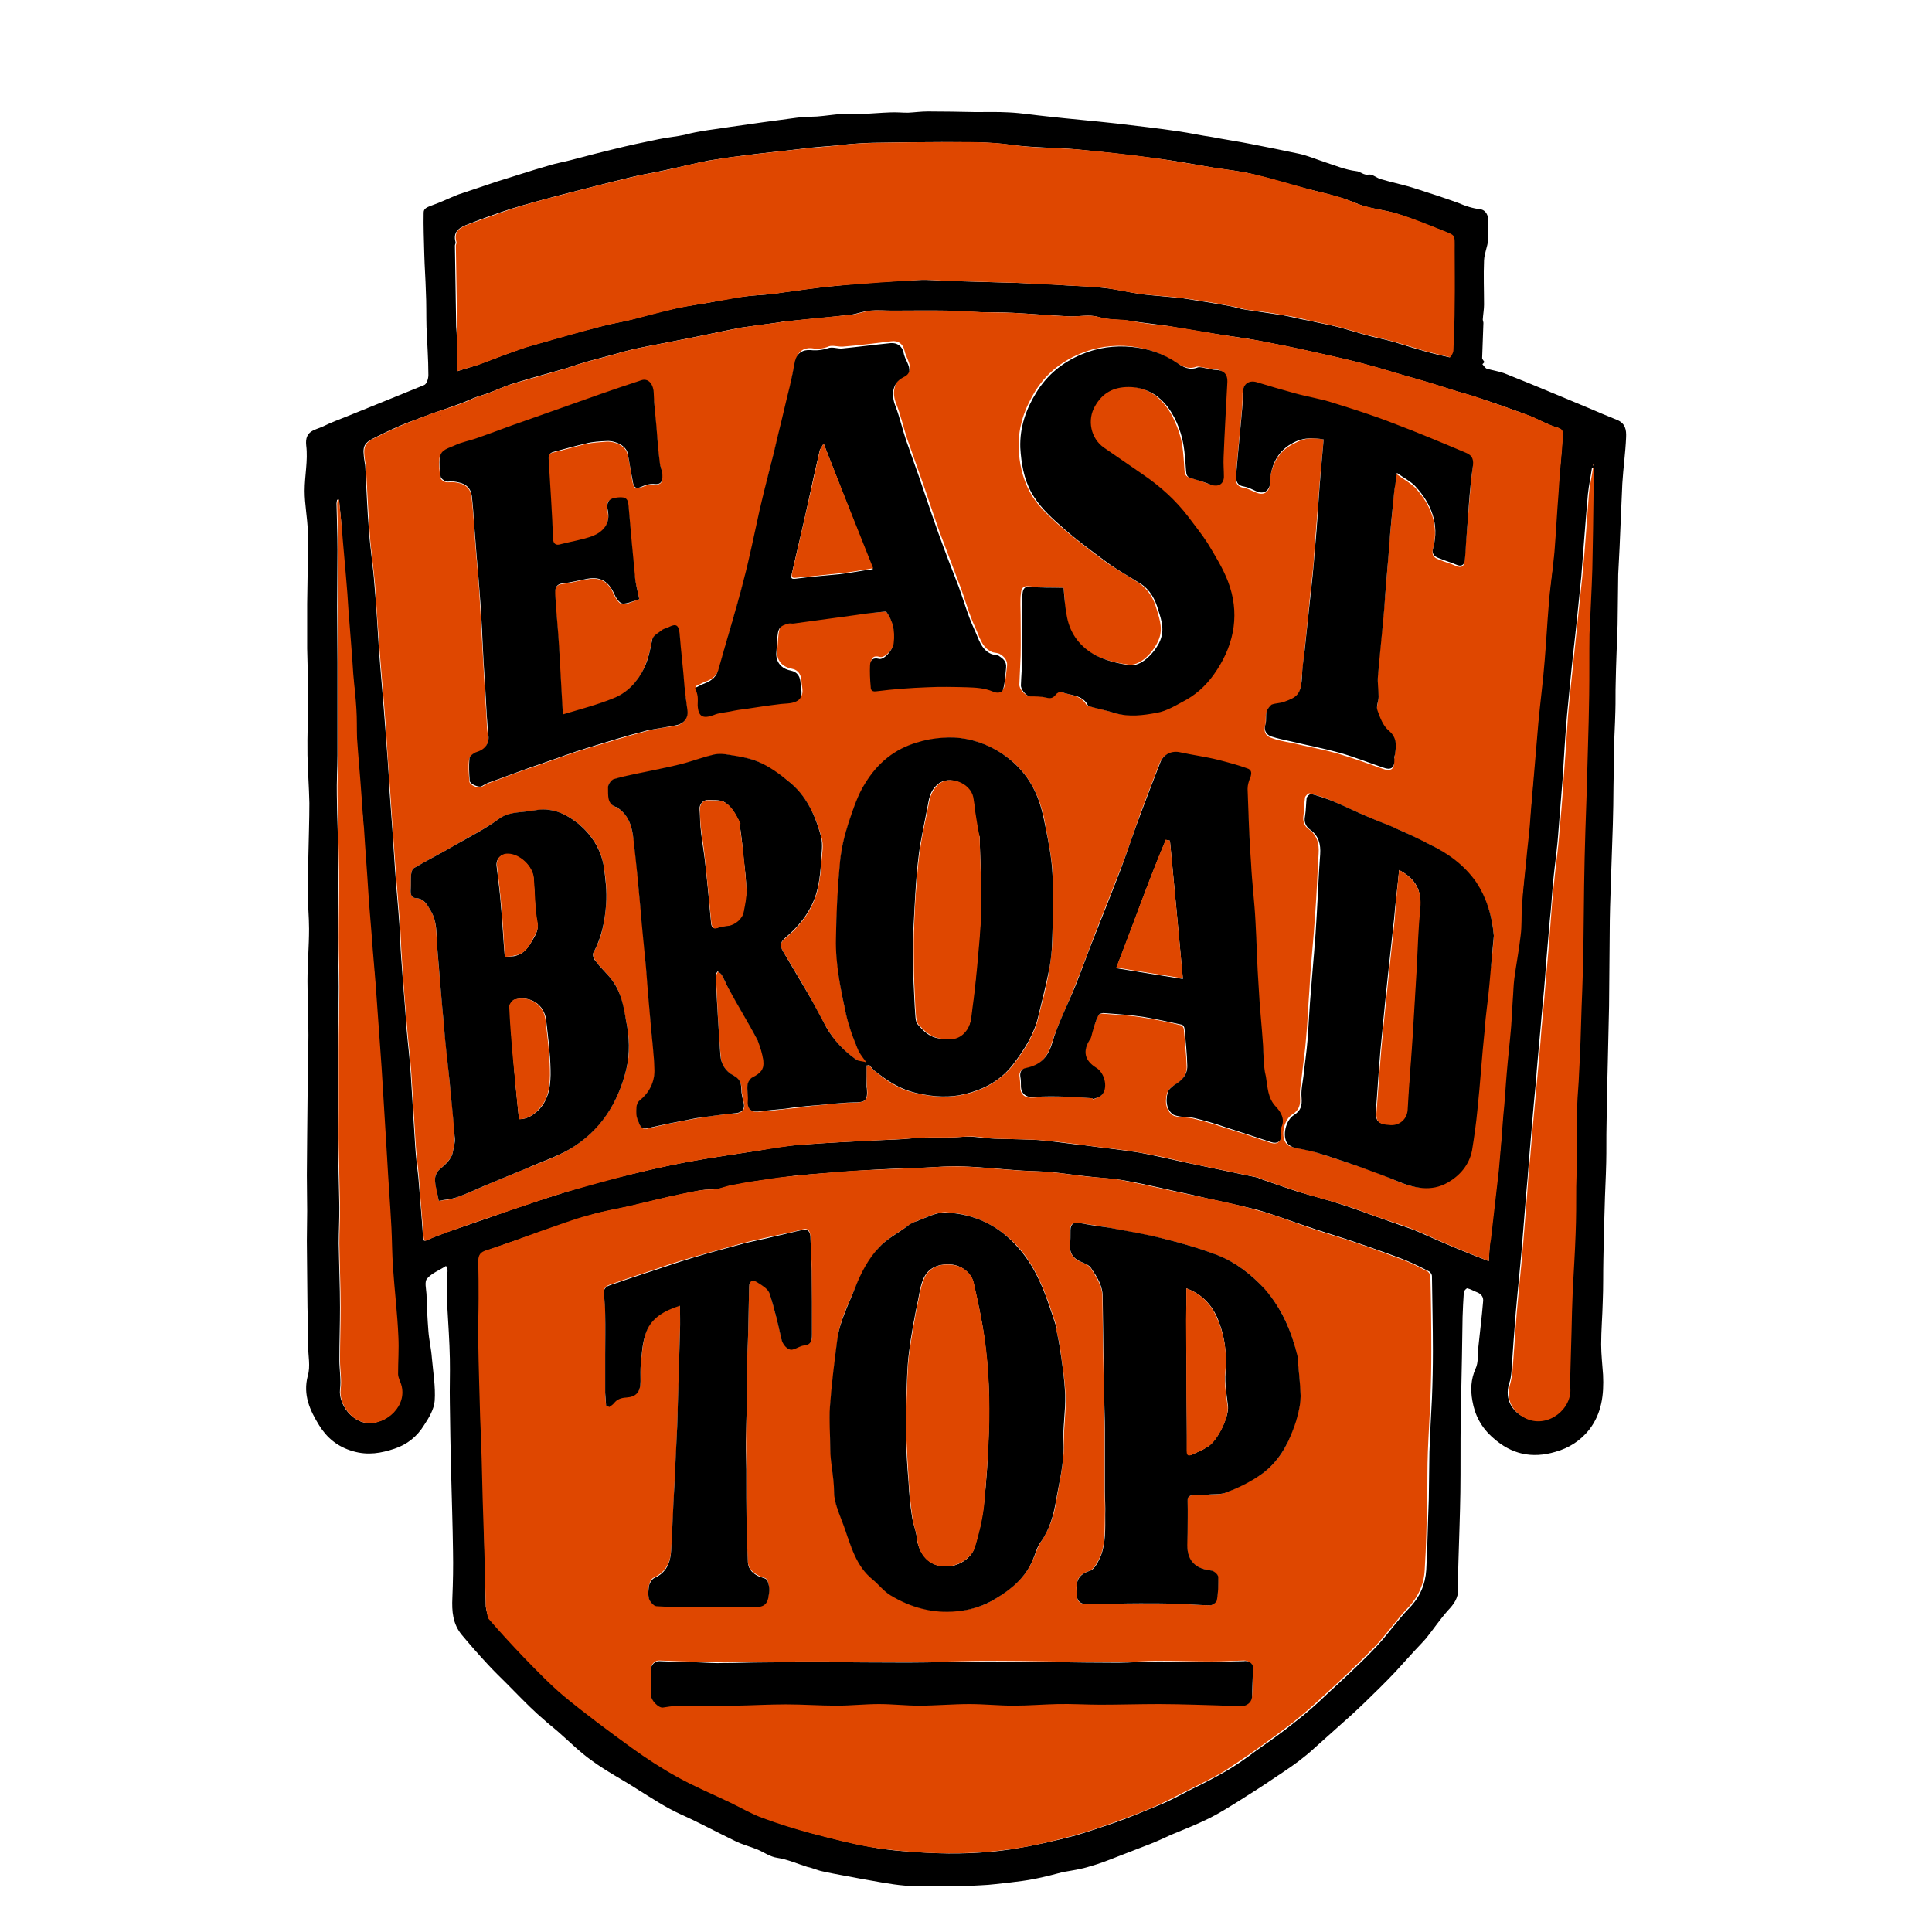 <svg xmlns="http://www.w3.org/2000/svg" viewBox="0 0 612 612">
    <path class="color-reserved-white" fill="#0" d="M141.3 401c-2.1 1.4-4.4 2.2-6 4-.9 1-.3 3.2-.2 4.9.1 3.9.3 7.8.6 11.7.2 2.8.9 5.7 1.1 8.5.4 4.5 1.2 9.2.9 13.6-.2 2.7-1.8 5.4-3.4 7.8-2.2 3.6-5.4 6.1-9.3 7.4-4.2 1.4-8.4 2.2-13.2.8-4.9-1.4-8.3-4.3-10.7-8.2-2.9-4.7-5.2-9.6-3.6-15.7.9-3 .1-6.4.1-9.5 0-4.1-.1-8.1-.2-12.2-.1-6.9-.1-14-.2-21 0-3.1.1-6.3.1-9.5 0-3.8-.1-7.5-.1-11.3 0-4.1.1-8.2.1-12.3.1-6.6.1-13.1.2-19.7 0-4.1.2-8.3.2-12.4 0-5.7-.3-11.4-.3-17.1 0-5.5.5-11 .5-16.6 0-3.8-.4-7.6-.4-11.4 0-4.1.1-8.2.2-12.3.1-5.4.3-10.7.3-16.1-.1-5.1-.5-10.2-.6-15.2-.1-6.3.2-12.3.2-18.6 0-5.1-.2-10.2-.3-15.2v-14.1c.1-7.7.3-15.4.2-23-.1-4.2-1-8.5-1-12.8 0-4.8 1.1-9.6.5-14.4-.5-4.7 2.7-4.8 5.3-6 2.6-1.3 5.4-2.3 8.1-3.4 8-3.2 16-6.5 23.9-9.7.9-.3 1.4-2.1 1.4-3.2 0-5.1-.4-10.2-.6-15.2-.1-3.8 0-7.5-.2-11.3-.1-4-.4-7.8-.5-11.8-.1-4.3-.3-8.9-.2-13.2 0-1.3 1.2-1.7 2.5-2.2 2.9-1 5.7-2.4 8.5-3.5 4.1-1.4 8.2-2.7 12.2-4.1 5.3-1.6 10.6-3.4 15.9-4.9 3.1-1 6.4-1.5 9.5-2.4 3.8-1 7.6-2 11.4-2.9 4.8-1.2 9.5-2.2 14.4-3.2 2.8-.6 5.6-.8 8.3-1.4 4.7-1.3 9.5-1.7 14.4-2.5 6.9-1 14.1-2 21-2.9 2.1-.3 4.2-.3 6.5-.4 2.6-.2 5.1-.6 7.7-.8 2.1-.1 4.1.1 6.4 0 3-.1 6.1-.4 9.1-.5 1.8-.1 3.8.1 5.6.1 2.1-.1 4.1-.4 6.4-.4 5 0 10 .1 15 .2 3.6 0 7-.1 10.6.1 4.1.2 8.3.9 12.4 1.3 7.1.8 14.4 1.4 21.5 2.2 6.6.8 13.2 1.5 19.8 2.5 3.6.5 7 1.3 10.6 1.8 4.1.8 8.3 1.4 12.3 2.2 5.1 1 10.2 2 15.3 3.1 2.7.6 5.3 1.7 8 2.6 3.4 1.1 6.7 2.5 10.1 2.9 1.4.1 2.3 1.4 4 1.1 1.2-.2 2.6 1.2 4 1.5 3.7 1.1 7.4 1.8 11 3 4.4 1.4 9 2.9 13.4 4.5 2.3 1 4.5 1.7 7 2 1.5.2 2.6 1.8 2.4 4-.2 1.8.2 3.9 0 5.7-.2 2.2-1.2 4.2-1.3 6.5-.2 4.7 0 9.4 0 14 0 1.5-.3 3.1-.4 4.7 0 .3.2.8.2 1.1-.1 3.8-.3 7.4-.4 11.1 0 .4.5.9 1 1.6.1-.4 0-.3 0-.3 0-.1-.1-.1-.1-.2-.2.3-.9.9-.8.9.4.5 1 1.3 1.4 1.4 1.7.5 3.7.8 5.4 1.4 2.6 1 5.1 2.1 7.7 3.1 6.4 2.6 12.7 5.3 19 7.9 3 1.3 6.1 2.6 9.1 3.8 2.7 1.1 3 3.2 2.9 5.5-.2 4.9-.9 9.7-1.2 14.7-.2 3.9-.3 7.7-.5 11.5-.2 5.7-.5 11.5-.8 17.2-.1 5.3-.1 10.7-.2 16.1-.2 6.2-.5 12.2-.6 18.4-.1 2.9 0 5.8-.1 8.8-.1 4.5-.4 9.2-.5 13.7-.1 3.5 0 6.8-.1 10.2 0 4-.1 8-.2 12-.2 6-.4 11.9-.6 17.8-.2 5.6-.4 11.3-.4 16.9-.1 7.6-.1 15.3-.2 22.9-.1 6-.3 11.9-.4 17.8-.2 6.7-.3 13.2-.4 19.9-.1 4 0 7.9-.1 11.9-.1 4.8-.4 9.6-.5 14.5-.2 5.4-.3 10.8-.4 16.1-.1 4.4 0 9-.2 13.4-.1 4.5-.5 9.1-.5 13.6 0 3.2.4 6.5.6 9.6.3 6.3-.4 12.2-4.4 17.4-2.8 3.5-6.4 5.8-10.7 7-7.4 2.2-13.9.8-19.7-4.4-3.7-3.2-5.8-7.1-6.6-11.8-.6-3.4-.5-6.7 1-10.1 1-2.1.6-4.5.9-6.9.5-4.8 1.1-9.5 1.5-14.4.2-1.4-.6-2.4-1.8-2.9-1.1-.4-2.2-1.1-3.2-1.3-.2-.1-1.1.8-1.1 1.2-.2 2.6-.3 5.3-.4 7.9-.1 4.2-.1 8.4-.2 12.7-.1 6.8-.3 13.4-.4 20.2-.1 7.5 0 15-.1 22.6-.1 7.1-.4 14.4-.6 21.5-.1 3-.2 6.1-.1 9.1.1 2.9-1.4 4.9-3.2 6.8-2.5 2.8-4.5 5.8-6.9 8.8-1.2 1.4-2.4 2.6-3.7 4-2 2.2-4 4.4-6.1 6.7-3.2 3.4-6.6 6.7-9.9 9.9-2.1 2-4.1 3.9-6.3 5.8-3.2 2.9-6.4 5.7-9.5 8.5-1.5 1.4-3.1 2.7-4.8 4-2.8 2.1-5.7 4-8.7 6-3.2 2.2-6.6 4.3-9.9 6.4-3.2 2-6.5 4.1-9.7 5.7-4 2-8.1 3.6-12.2 5.3-2.2 1-4.3 2-6.6 2.9-3.6 1.4-7 2.7-10.6 4.1-2.8 1.1-5.6 2.2-8.5 3-2.8.9-5.6 1.3-8.5 1.8-3 .8-6.1 1.6-9.2 2.2-2.5.5-5 .8-7.5 1.1-3.1.3-6.3.8-9.4.9-3.4.2-6.8.3-10.1.3-4.7 0-9.4.2-14-.2-4.7-.4-9.4-1.4-14.1-2.2-4-.8-7.9-1.4-11.9-2.3-1.6-.3-3.2-1.1-4.8-1.4-3.2-1-6.3-2.4-9.6-2.9-2.2-.3-4.1-1.7-6.2-2.6-2.4-1-5-1.6-7.3-2.8-5.6-2.7-11.1-5.7-16.9-8.3-5.1-2.3-9.5-5.3-14.2-8.2-4.5-2.9-9.5-5.5-14-8.8-4-2.8-7.4-6.3-11.1-9.5-2.1-1.7-4.2-3.5-6.3-5.4-3.4-3.1-6.6-6.5-9.7-9.6-2-2-4.1-4-6.1-6.2-2.8-3-5.5-6.1-8.1-9.2-2.9-3.5-3.2-7.5-3-11.8.2-4.9.3-9.9.2-14.8-.1-8.3-.4-16.7-.6-25-.2-7.3-.3-14.6-.4-21.8-.1-4.7.1-9.4 0-14.1-.1-5.5-.5-10.9-.8-16.4-.1-3.6-.1-7-.1-10.5.4-1.1 0-1.6-.3-2.5zm330.3-1.5c.1-2.2.2-4.7.5-7 .9-7.3 1.7-14.6 2.5-21.9.6-5.7 1.1-11.5 1.4-17.2.4-4.5.6-9.1 1.1-13.6.4-4.9 1-9.9 1.4-14.8.2-2.7.4-5.5.5-8.3.1-2.3.2-4.5.5-6.8.6-4.5 1.4-9.1 2-13.6.3-3 .1-6.1.4-9.1.4-5 1-9.9 1.4-14.9.3-3.7.8-7.3 1.1-10.9.5-6.1 1.1-12.2 1.5-18.2l1.2-14.2c.6-6.6 1.4-13.1 2-19.7.5-6 .8-11.9 1.3-17.8.5-5.5 1.4-11 1.8-16.6.5-6.3.8-12.4 1.3-18.7.4-6.1 1.2-12 1.4-18 0-.9.3-2.2-1.5-2.7-3.1-.9-6-2.6-9-3.8-5.3-2-10.6-3.9-15.9-5.6-2.7-1-5.4-1.6-8.2-2.5-2.4-.8-4.9-1.5-7.3-2.3-3.9-1.2-7.8-2.2-11.7-3.4-3-.9-6.1-1.8-9.1-2.6-5.3-1.4-10.7-2.6-16.1-3.8-5.8-1.3-11.7-2.5-17.5-3.6-4.5-.9-9.3-1.4-14-2.2-4.8-.8-9.5-1.5-14.4-2.4-4-.6-7.9-1-11.9-1.6-3.5-.6-6.8-.2-10.4-1.3-2.9-.9-6.3 0-9.5-.2-5.8-.3-11.8-.8-17.6-1.1-3.4-.2-6.8-.1-10.1-.2-3.6-.1-7-.4-10.6-.5-5.8-.1-11.7 0-17.5 0-2.4 0-4.7-.2-7 0-2.1.2-4.1 1-6.1 1.3-6.8.8-13.7 1.4-20.6 2.1-1.2.1-2.3.4-3.4.5-3.7.5-7.3 1-10.9 1.5-4.1.8-8.1 1.6-12.2 2.5-6.8 1.4-13.5 2.6-20.3 4-2.9.6-5.6 1.4-8.5 2.2s-5.8 1.5-8.8 2.4c-2.1.6-4.1 1.4-6.3 2-5.5 1.5-11.1 3.1-16.6 4.8-2.6.9-5.2 2.1-7.7 3-1.4.5-3 .9-4.4 1.5-3.1 1.4-6.3 2.5-9.5 3.6-4.1 1.4-8 2.9-12 4.4-2.9 1.2-5.7 2.5-8.5 3.9-4.8 2.3-5.1 2.9-4.3 8.3.1.4.2.9.2 1.3.4 6.8.6 13.7 1.2 20.7.4 5.6 1.3 11.1 1.7 16.7.6 6.7 1 13.4 1.4 20.1.6 8.2 1.4 16.6 2 24.8.5 6.8 1.1 13.7 1.4 20.6.6 8.1 1.2 16.2 1.7 24.4.4 6 1 11.8 1.4 17.7.3 3.7.3 7.3.6 10.8.5 7.5 1.2 15 1.7 22.5.4 4.7 1 9.3 1.3 14 .5 7.6.9 15 1.4 22.7.2 3.4.6 6.7 1 10 .5 6.4 1.1 12.8 1.5 19.2.1 1.1.2 1.4 1.3.9 2.1-1 4.1-1.6 6.3-2.5 6.6-2.3 13-4.4 19.6-6.8 6.1-2.1 12.2-4.1 18.3-6 6.8-2.1 13.7-4 20.7-5.6 5.7-1.4 11.5-2.7 17.3-3.8 7.7-1.4 15.4-2.5 23.1-3.7 4.3-.8 8.8-1.5 13.2-1.8 8-.6 16.1-1 24.1-1.4 3.7-.2 7.3-.2 10.8-.6 5.4-.5 10.8 0 16.2-.5 3.4-.3 6.8.5 10.3.6 2.7.1 5.4.1 8.1.2 2.5.1 5 .1 7.5.4 4.2.4 8.5 1.1 12.8 1.5 5.7.8 11.6 1.4 17.3 2.3 5.3 1 10.6 2.3 15.9 3.4 7.1 1.5 14.4 3 21.5 4.5.2 0 .4.2.6.3 4 1.4 8 2.8 12 4.1 4.5 1.4 9.2 2.5 13.6 4 4.9 1.5 9.6 3.4 14.6 5.1 2.9 1.1 5.8 2 8.8 3.1 2.8 1.2 5.4 2.4 8.2 3.6 5.3 2.3 10.3 4.3 15.5 6.3zM153.9 509c.2.8.3 2.5 1.2 3.6 3.7 4.2 7.4 8.4 11.3 12.4 4.1 4.1 8.1 8.4 12.6 12.2 6.9 5.7 14.3 11.1 21.5 16.4 4.7 3.5 9.5 6.6 14.7 9.4 5.4 3 11.1 5.4 16.8 8.1 3.4 1.6 6.7 3.6 10.1 4.8 5.1 1.8 10.2 3.5 15.5 4.9 6.2 1.6 12.2 3.2 18.5 4.3 5.8 1.1 11.7 1.5 17.6 1.8 9 .5 17.9.2 26.7-1.1 6.8-1.1 13.7-2.6 20.4-4.4 4.3-1.3 8.8-2.8 13.1-4.3 4.8-1.7 9.5-3.8 14.3-5.7 3.2-1.4 6.3-3.1 9.4-4.7 3.6-1.7 7-3.5 10.5-5.5s6.7-4.3 9.9-6.7c4.1-2.9 8.3-5.8 12.2-9 3.5-2.7 6.8-5.6 10-8.7 5.3-4.9 10.6-9.7 15.6-15 3.8-4 6.8-8.5 10.6-12.4 3.4-3.5 5.1-7.5 5.4-12.1.4-7.5.5-15 .8-22.5.1-5 .1-9.9.2-14.9.2-5.6.5-11.3.8-16.9.2-5 .3-10 .3-15 0-7.9-.2-15.9-.3-23.8 0-.5-.5-1.3-1-1.5-2.5-1.3-5-2.5-7.6-3.6-5.2-2-10.4-3.8-15.6-5.6-4.1-1.4-8.4-2.7-12.7-4.1-6.1-2-12.1-4.3-18.2-6.1-7-1.8-14.3-3.2-21.3-4.9-6.7-1.4-13.4-3.1-20.1-4.3-4.1-.8-8.2-.9-12.2-1.4-4-.4-7.8-1-11.8-1.4-3.2-.3-6.5-.3-9.5-.5-6.2-.4-12.3-1.1-18.5-1.3-4.1-.2-8.4.2-12.7.4-6.2.2-12.2.4-18.3.8-5.4.3-10.7.8-16.1 1.2-2.7.2-5.4.4-8.1.8-3.4.4-6.8 1-10.1 1.4-2.7.4-5.3 1-8 1.4-2 .4-4.1 1.4-6.1 1.3-3.2-.1-6.3.8-9.4 1.4-5.6 1.1-11.1 2.6-16.8 3.9-4.2 1-8.5 1.6-12.7 2.9-4.9 1.4-9.6 3.1-14.5 4.8l-18.2 6.4c-1.8.6-2.1 1.8-2.1 3.5 0 3.9.1 7.7.1 11.6 0 4.5-.2 9.2-.1 13.7.1 8 .4 16.1.6 24.1.2 8.7.4 17.3.8 25.9-.1 11.1.2 22.1.5 34zm-9.1-391.4c2.7-.9 4.7-1.4 6.7-2.1 4.2-1.5 8.4-3.2 12.7-4.7 2.6-1 5.2-1.6 7.9-2.4 5.8-1.6 11.6-3.4 17.4-4.8 3.6-1 7-1.5 10.6-2.4 4.5-1.2 9.2-2.5 13.9-3.5 4.2-1 8.7-1.4 12.9-2.3 3-.5 6-1.2 9-1.5 2.8-.4 5.7-.4 8.7-.8 6.8-.9 13.7-2 20.6-2.6 8.4-.9 17-1.4 25.5-1.8 3.4-.2 6.8.2 10.1.3 7 .2 14.2.4 21.2.6 5.2.2 10.5.4 15.7.8 4 .2 8 .3 12 .8 4 .4 7.9 1.4 11.9 2 4.3.5 8.9.8 13.2 1.3 5 .8 10.1 1.6 15 2.5 1.5.3 3.2.9 4.8 1.1l12 1.8c2.8.5 5.5 1.3 8.2 1.7 3.2.8 6.5 1.3 9.5 2.1 2.8.8 5.5 1.6 8.3 2.4 2.8.8 5.7 1.3 8.5 2.1 3.4 1 6.7 2.1 10 3 2.7.8 5.4 1.4 8.1 2 .2-.6.9-1.4.9-2.3.2-4.8.4-9.6.4-14.5.1-5.7-.1-11.4 0-17.1 0-5.2.5-4.4-3.8-6.3-4.7-1.8-9.4-3.8-14.2-5.3-3.5-1.1-6.9-1.4-10.4-2.4-2.5-.8-4.9-2-7.5-2.7-3.8-1.2-7.6-2-11.4-3-5.4-1.4-10.8-3.1-16.2-4.4-4-1-8.1-1.4-12.1-2-6.4-1.1-12.7-2.3-19.2-3.1-8.2-1.1-16.4-2-24.8-2.8-6.8-.6-13.7-.5-20.5-1.4-7.4-1.1-14.7-.8-22.1-.9-6.5 0-13 .1-19.5.2-2.6 0-5.1.1-7.7.3-2.1.1-4.1.4-6.2.6-3.6.3-7.1.5-10.7 1-6.6.8-13.1 1.4-19.7 2.3-3.5.4-6.8 1-10.3 1.5-4.3.9-8.8 2-13.1 2.9-3.8.9-7.5 1.4-11.1 2.3-7.6 1.8-15 3.8-22.6 5.7-5.3 1.4-10.5 2.8-15.7 4.4-4.3 1.4-8.8 3-13.1 4.7-2.6 1-5.3 2.1-4.3 5.8.1.3-.2.8-.2 1.1.1 8.5.3 17.1.4 25.6.4 4.7.3 9.2.3 14.2zm360 30.5h-.5c-.4 2.8-1 5.6-1.3 8.4-.8 8.8-1.4 17.5-2.1 26.1-.8 7.6-1.5 15.2-2.4 22.9-.8 6.9-1.4 13.9-2.1 20.8-.6 6.8-1 13.5-1.4 20.2-.5 6.7-1.1 13.3-1.6 20-.4 4.2-1 8.4-1.4 12.6-.4 4.1-.6 8.4-1.1 12.6-.5 6.1-1.1 12.2-1.5 18.2-.4 5.2-1 10.5-1.4 15.7-.5 5.7-1.1 11.6-1.5 17.3-.8 7.9-1.4 15.8-2.1 23.7-.3 4.1-.6 8.1-1 12.1-.4 5.4-.9 10.7-1.3 16.1-.6 7.1-1.4 14.4-2 21.5-.5 6-.9 11.9-1.3 17.9-.1 1.4-.3 2.9-.8 4.2-1.4 4.8.9 8.9 5.4 10.8 6.8 2.9 14.5-3.4 13.7-10.1-.1-1.1 0-2.1 0-3.1.1-4.7.3-9.4.4-14.1.1-4.4.2-9.1.4-13.5.2-6 .6-11.9.9-17.8.2-5 .1-10 .2-15 0-2.2 0-4.3.1-6.6.1-6.4.1-12.6.2-18.9.1-3.6.5-6.9.6-10.5.3-6.9.5-14 .8-20.9l.6-21.1c.1-5.8.1-11.6.2-17.4s.3-11.7.4-17.4c.2-8.7.5-17.4.8-26 .2-5.6.3-11.3.4-16.9.1-6.5-.1-12.9.1-19.4.1-6.8.6-13.7.9-20.6.2-8.3.3-16.7.4-25.1.3-1.9.3-4.2.3-6.7zm-397.4 10.2h-.6c-.1.4-.2.8-.2 1.2.1 4.9.3 9.7.3 14.7 0 6-.1 11.9-.1 17.8s.1 11.9.1 17.8v29.4c0 4.2-.3 8.5-.2 12.8.1 7.9.5 15.8.5 23.6.1 7-.1 14.3-.1 21.3 0 5.2.2 10.5.2 15.7 0 6.7-.1 13.2-.2 19.9v31.1c.1 6.4.3 12.6.4 18.9 0 3.8-.2 7.6-.2 11.4.1 6.8.4 13.5.4 20.3 0 5.5-.2 11-.2 16.6 0 3.1.6 6.4.2 9.4-.5 4.4 3.8 10.8 9.6 10.6 6.2-.3 12.3-6.8 9.1-13.5-.3-.6-.5-1.3-.5-2 0-4 .3-7.8.1-11.8-.4-7.3-1.3-14.6-1.7-21.9-.3-4.1-.3-8.3-.5-12.6-.4-7.6-1-15-1.4-22.7l-1.2-19.7c-.3-5.5-.8-11-1.1-16.6-.4-6.1-.9-12.2-1.3-18.2-.2-3.6-.6-7.1-.9-10.7-.5-6.1-1.1-12.1-1.4-18.1-.5-6.8-1-13.9-1.4-20.7-.2-3.5-.4-6.8-.8-10.4-.4-6.1-1.1-12.1-1.4-18.1-.2-3-.1-6.1-.2-9.1-.2-3.8-.6-7.5-1-11.3-.5-6.7-1.1-13.2-1.5-19.9-.6-7.4-1.3-14.9-1.8-22.3-.1-4.3-.6-8.7-1-12.9zm397.3-11.2c-.1.2 0 .3 0 .4l.1-.1s-.1-.1-.1-.3z"/>
    <path class="color-reserved-white" fill="#0" d="M471.5 103.7c0 .1-.1.1-.1.2l-.2-.2c.1 0 .1-.1.3 0-.1-.1-.1 0 0 0z"/>
    <path class="color-orange" fill="#df4700" d="M471.6 399.5c-5.2-2.1-10.3-4.1-15.3-6.3-2.7-1.2-5.4-2.5-8.2-3.6-2.9-1.2-5.8-2.1-8.8-3.1-4.9-1.6-9.6-3.6-14.6-5.1-4.4-1.4-9.2-2.5-13.6-4-4.1-1.3-8-2.7-12-4.1l-.6-.3c-7.1-1.5-14.4-3-21.5-4.5-5.3-1.2-10.6-2.5-15.9-3.4-5.7-1-11.6-1.5-17.3-2.3-4.2-.5-8.5-1.2-12.8-1.5-2.5-.3-5-.3-7.5-.4-2.7-.1-5.4-.1-8.1-.2-3.5-.2-6.8-1-10.3-.6-5.4.5-10.8-.1-16.2.5-3.7.3-7.1.4-10.8.6-8 .4-16.1.8-24.1 1.4-4.3.3-8.9 1.2-13.2 1.8-7.7 1.2-15.4 2.3-23.1 3.7-5.8 1.1-11.6 2.4-17.3 3.8-6.9 1.7-13.9 3.7-20.7 5.6-6.2 1.8-12.2 4-18.3 6-6.6 2.2-13 4.4-19.6 6.8-2.1.8-4.2 1.5-6.3 2.5-1.1.5-1.2.2-1.3-.9-.5-6.4-1.1-12.8-1.5-19.2-.3-3.4-.8-6.7-1-10-.5-7.6-.9-15-1.4-22.7-.3-4.7-.9-9.3-1.3-14-.6-7.5-1.3-15-1.7-22.5-.3-3.7-.3-7.3-.6-10.8-.4-6-1-11.8-1.4-17.7-.6-8.1-1.2-16.2-1.7-24.4-.5-6.8-1-13.7-1.4-20.6-.6-8.2-1.4-16.6-2-24.8-.5-6.7-1-13.4-1.4-20.1-.5-5.6-1.4-11.1-1.7-16.7-.5-6.8-.8-13.7-1.2-20.7 0-.4-.1-.9-.2-1.3-.8-5.3-.4-6.1 4.3-8.3 2.8-1.4 5.6-2.6 8.5-3.9 4-1.5 7.9-3.2 12-4.4 3.2-1.1 6.5-2.1 9.5-3.6 1.4-.6 3-1 4.4-1.5 2.6-1 5.1-2.2 7.7-3 5.5-1.6 11-3.2 16.6-4.8 2.1-.6 4.1-1.4 6.3-2 2.9-.9 5.8-1.5 8.8-2.4 2.8-.8 5.6-1.6 8.5-2.2 6.8-1.4 13.5-2.6 20.3-4 4.1-.9 8.1-1.7 12.2-2.5 3.7-.6 7.3-1.1 10.9-1.5 1.2-.2 2.3-.4 3.4-.5 6.8-.8 13.7-1.4 20.6-2.1 2.1-.2 4.1-1.1 6.1-1.3 2.3-.2 4.7 0 7 0 5.8 0 11.7-.1 17.5 0 3.6 0 7 .3 10.6.5 3.4.1 6.8.1 10.1.2 5.8.3 11.8.9 17.6 1.1 3.1.1 6.6-.6 9.5.2 3.5 1.1 6.9.5 10.4 1.3 4 .8 7.9 1.2 11.9 1.6 4.8.8 9.5 1.5 14.4 2.4 4.7.8 9.4 1.4 14 2.2 5.8 1.1 11.7 2.3 17.5 3.6 5.4 1.2 10.8 2.4 16.1 3.8 3 .8 6.1 1.7 9.1 2.6 3.9 1.2 7.8 2.2 11.7 3.4 2.5.8 4.9 1.5 7.3 2.3 2.7.9 5.5 1.5 8.2 2.5 5.3 1.8 10.6 3.7 15.9 5.6 3 1.2 5.8 2.9 9 3.8 1.8.5 1.5 1.8 1.5 2.7-.4 6.1-1.1 12-1.4 18-.5 6.3-.8 12.4-1.3 18.7-.5 5.5-1.4 11-1.8 16.6-.5 6-.8 11.9-1.3 17.8-.5 6.6-1.4 13.1-2 19.7l-1.2 14.2c-.5 6.1-1.1 12.2-1.5 18.2-.3 3.7-.8 7.3-1.1 10.9-.5 5-1.1 9.9-1.4 14.9-.2 3 0 6.1-.4 9.1-.5 4.5-1.4 9.1-2 13.6-.3 2.3-.3 4.4-.5 6.8-.2 2.8-.3 5.5-.5 8.3-.4 4.9-1 9.9-1.4 14.8-.4 4.5-.6 9.1-1.1 13.6-.4 5.7-.9 11.5-1.4 17.2-.8 7.3-1.7 14.6-2.5 21.9-.5 2.5-.5 4.9-.7 7zm-197.1-62c.3 0 .6 0 .9-.1.4.6.9 1.3 1.4 1.6 4.1 3.5 8.3 6.3 13.9 7.4 5.3 1.2 10.5 1.4 15.6.1 5.8-1.5 11.1-4.5 14.9-9.5 3.4-4.5 6.5-9.3 7.8-15 1.1-4.3 2.3-8.8 3.1-13.2.6-3.6 1.1-7.1 1.3-10.7.2-6.8.4-13.9.1-20.7-.2-5.1-1.3-10.2-2.2-15.2-.6-3.6-1.4-7-2.9-10.4-2.6-6.1-6.8-10.7-12.7-14.1-4.8-2.7-9.7-4.1-15.2-4-3.2.1-6.5.6-9.6 1.5-7.5 2.1-12.9 6.8-16.8 13.1-2.3 3.9-3.9 8.2-5.2 12.4-1.3 4-2.4 8-2.7 12.2-.8 8.1-1.2 16.3-1.3 24.5-.1 8.1 1.4 16.1 3.2 24 .8 3.6 2.1 6.9 3.4 10.3.6 1.6 2 3.1 3 4.9-1.3-.2-2.4-.2-3.1-.8-4-2.7-7.1-6.1-9.5-10.2-2-3.5-3.8-7-5.7-10.5-2.6-4.5-5.4-9.2-8.1-13.7-.9-1.4-1.3-2.6.6-4.1 5.1-4.3 9.1-9.5 10.5-16.3.5-2.6.9-5.2 1-7.9.2-2.6.8-5.5 0-7.9-1.8-6.8-4.8-13.1-10.3-17.6-3-2.4-6.3-4.5-9.6-6.2-2.8-1.3-6.2-1.6-9.2-2.2-1.5-.3-3.2-.4-4.8-.1-3.1.8-6.2 1.8-9.2 2.7-2.8.8-5.7 1.4-8.7 2-4.5 1.1-9.3 1.8-13.9 3.1-.9.2-2 1.7-1.8 2.7.2 2.4-.4 5.4 3.1 6.3.1 0 .1.1.1.2 3.7 2.5 4.3 6.4 4.9 10.3.9 6.8 1.4 13.9 2.1 20.7.6 6.4 1.3 12.7 1.8 19.2.5 5.6 1 11.3 1.4 16.9.4 5.4 1.3 10.7 1.3 16.1 0 3.7-1.6 6.8-4.7 9.4-.6.5-1 1.5-1 2.3 0 1.4-.1 3 .5 4.1.5 1.1.8 2.9 2.9 2.4 5.1-1.2 10.3-2.3 15.5-3.2 4.1-.8 8.3-1.3 12.6-1.6 2-.2 2.9-1.3 2.5-3.1-.3-1.5-.8-3.1-.8-4.7 0-1.8-.8-3.2-2.4-4.1-2.7-1.3-4.1-3.7-4.2-6.4-.8-8.4-1.1-16.9-1.5-25.2 0-.4.4-.9.6-1.4.4.3 1.1.6 1.3 1.1.8 1.4 1.3 2.9 2.1 4.2 3.1 5.5 6.4 10.9 9.3 16.6 1.1 2 1.6 4.1 1.8 6.4.3 2.8-.9 4.1-3.5 5.3-.8.4-1.4 1.4-1.5 2.3-.2 1.5.2 3.2.1 4.9-.2 2.5.9 3.8 3.2 3.6 2.8-.3 5.7-.5 8.7-.9 2.5-.2 5.1-.5 7.6-.9 4.7-.4 9.4-1.1 14-1.1 3.8-.1 4.5-.8 4.2-4.4 0-.1-.1-.3-.1-.4-.1-2.3-.1-4.7-.1-7zm198.7-41.1c-.6-6.8-2.5-12.2-6.1-17.2-3.8-5.4-8.9-9.1-14.7-11.9-3.4-1.6-6.7-3.4-10.1-4.8-3-1.4-6.3-2.5-9.3-3.9-3.9-1.6-7.6-3.5-11.5-5.1-2.2-1-4.3-1.5-6.7-2.2-.3-.1-1.3.8-1.4 1.3-.3 1.8-.2 3.9-.5 5.7-.3 1.8.3 3.4 1.6 4.3 2.8 2 3.4 4.7 3.2 7.8-.4 6.5-.6 12.9-1.1 19.3-.5 7.9-1.4 15.7-1.8 23.6-.4 5.3-.6 10.6-1.1 15.9-.3 3.9-.9 7.6-1.3 11.5-.2 2.3-.8 4.5-.6 6.8.2 2.4-.2 4.1-2.4 5.5-2.6 1.5-3.8 6.6-2.1 9 .5.8 1.5 1.3 2.5 1.4 2.1.5 4.2.8 6.4 1.4 4.4 1.4 9 2.9 13.4 4.4 4.1 1.4 8.4 2.9 12.4 4.7 5.4 2.4 10.9 3.6 16.1.5 3.8-2.2 6.8-5.6 7.7-10.2.8-4.2 1.3-8.5 1.7-12.8.9-8.4 1.4-16.9 2.3-25.3.4-4.8 1.2-9.5 1.5-14.4 1.1-5.2 1.6-10.8 1.9-15.3zM280.7 193.7c2.1 2.8 2.9 6 2.7 9.4-.1 2.1-3 5.5-4.7 5-2.1-.6-2.7.4-2.8 2-.1 2.2 0 4.4.2 6.7.1.9.1 1.7 1.7 1.6 5.4-.6 10.9-1 16.4-1.3 4.1-.2 8.1 0 12.2 0 2.9.1 5.7.1 8.5 1.4.9.3 2.8.9 3.2-.9.5-2.2.6-4.3.9-6.7.2-1.8-1-3-2.4-3.8-.6-.3-1.5-.3-2.2-.5-3.5-1.4-4.1-5-5.5-7.9-2-4.2-3.2-9-4.9-13.4-2.1-5.6-4.3-11.3-6.4-16.9-2.2-6.2-4.1-12.2-6.3-18.3-1.3-3.8-2.7-7.5-4-11.3-1.2-3.7-2-7.4-3.4-10.9-1.3-3.1-1-6.9 2.4-8.9 2.3-1.3 2.3-2.6 1.3-5-.4-1-.9-2-1.1-3-.4-2-2-3.2-4.1-2.9-5.1.6-10.2 1.3-15.4 1.7-1.4.1-3.2-.5-4.4-.1-1.8.8-3.7.9-5.5.6-2.5-.2-4.2 1-5 3.6-.6 2.6-1.2 5.2-1.6 7.8-1.2 5.1-2.4 10.2-3.7 15.3-2 7.9-4 15.7-5.8 23.6-1.7 7.6-3.2 15.3-5.2 22.8-2.5 9.4-5.3 18.6-7.9 28-.6 2.4-2.2 3.8-4.4 4.5-1.1.4-2 1-3 1.4.3 1.2.6 2 .8 2.8.1 1-.1 1.8 0 2.7.1 3.6 1.5 4.3 5.1 3.1 1.5-.6 3.5-.8 5.1-1.1 1.8-.3 3.7-.5 5.5-.9 3.4-.4 6.6-.9 9.9-1.4 1.8-.2 3.9-.1 5.6-.9 2.6-1.2 1.5-3.7 1.4-5.7-.1-2.1-.9-3.7-3.2-4.1-3-.6-4.7-2.7-4.5-5.4l.3-4.2c.3-4 .8-4.5 3.7-5.3.5-.1 1.2 0 1.6 0 6.6-1 13.1-1.8 19.8-2.7 2.8 0 5.8-.1 9.1-.5zM139 380.4c1.7-.3 3.9-.3 5.6-1.1 4-1.4 7.8-3.2 11.8-4.9 3.5-1.4 6.8-2.8 10.2-4.2 4.7-2 9.5-3.6 13.9-6.2 9.6-5.7 15.3-14.6 17.9-25.3 1.3-5 1-10.3-.1-15.5-.9-4.3-1.5-8.9-4.2-12.4-1.5-2.2-3.7-4.1-5.3-6.2-.5-.8-1.2-2.1-.9-2.7 2.8-4.8 3.7-10 4.1-15.5.3-4.2-.1-8.3-.8-12.3-.9-5.2-3.7-9.6-7.9-13.1-2.8-2.3-6.1-4.1-9.6-4.5-2.1-.2-4.2.2-6.5.5-3.1.4-6.4.4-9.3 2.5-4.1 3-8.8 5.3-13.2 7.9-4.5 2.6-9.2 5-13.6 7.6-.5.3-.9 1.4-.9 2.2-.1 1.5 0 3-.1 4.5-.1 1.4.1 2.7 1.6 2.8 2.7.2 3.7 2.2 4.8 4.1 2.1 3.6 1.6 7.5 2 11.4.6 8.1 1.4 16.3 2.1 24.5.5 6.1 1.3 12 1.8 17.9.6 5.8 1.3 11.6 1.6 17.4.1 1.5-.2 3.2-.5 4.9-.5 2.6-2.5 4.1-4.3 5.8-.9.8-1.4 2.1-1.4 3.1.1 2 .7 4.1 1.2 6.8zm197.9-194.2c-3.8-.1-7.5-.1-11.1-.5-2.1-.2-2.3 1.2-2.4 2.2-.3 2.3-.1 4.7-.1 7 0 4.2.1 8.5 0 12.8-.1 3-.3 6.1-.4 9.1-.1 1.4 1.8 3.5 3 3.6 1.6 0 3.5 0 5 .4 1.4.3 2.2.3 3-.9.4-.5 1.4-1.1 1.8-.9 2.9 1.3 6.6 1 8.4 4.2l.3.3c2.8.8 5.6 1.4 8.3 2.2 4.3 1.4 9 .6 13.2-.1 3.4-.5 6.5-2.6 9.5-4.2 4.1-2.2 7.3-5.5 9.6-9.4 5.6-8.8 7-18.2 3.5-28-1.5-4.2-4.1-8.3-6.5-12.2-1.7-2.9-4-5.5-6-8.2-4-5.4-9-9.9-14.6-13.6-4.1-2.7-8.1-5.6-12.2-8.4-4.2-2.9-5.5-8.9-2.8-13.2 2.4-4.1 6-6 10.6-6 3.2 0 6.3 1 8.7 2.7 4 2.9 6.3 7.3 7.8 11.9 1.3 3.8 1.4 7.8 1.7 11.8.1 1.5.4 2.1 1.7 2.5 2.1.6 4.1 1.3 6.3 2.1 2.1.9 3.9-.2 4-2.5 0-2.1-.2-4.1-.1-6.2.3-8 .8-16 1.2-24 .1-2.3-1.2-3.6-3.4-3.7-1.3-.1-2.4-.4-3.7-.6-.8-.1-1.5-.4-2.3-.2-2.5.9-4.5-.2-6.5-1.4-4.3-2.9-9.2-4.5-14.4-5.1-5.5-.5-10.8.2-16 2.4-6.1 2.6-10.8 6.5-14.2 12-3.2 5.3-5.3 11.1-5.1 17.5.1 5 1.1 9.6 3.5 14.2 2.2 4.1 5.5 7.1 8.9 10.2 4.7 4.2 9.9 8.1 15 11.9 3.5 2.5 7.1 4.4 10.7 6.8 3 2 4.7 5 5.6 8.3 1.1 3.6 2.2 6.8.2 10.6-1.8 3.6-5.7 7.5-9.3 6.9-3.7-.5-7.3-1.4-10.5-3-4.9-2.5-8.2-6.7-9.3-12.2-.1-2.7-.2-5.7-.6-9.1zm-134.4 3.6c-.5-2.8-1.3-5.2-1.5-7.6-.8-7.3-1.3-14.6-2-21.9-.2-2.5-1.3-3-4.4-2.4-2.1.4-2.7 1.7-2.2 3.8 1.1 4.5-1.4 7-4.8 8.3-3.4 1.3-6.8 1.8-10.2 2.6-1.3.3-2.2 0-2.3-1.6-.4-8.4-1-16.9-1.4-25.3-.1-1.4.2-2.1 1.7-2.4 3.4-.8 6.7-1.8 10-2.6 2.2-.5 4.4-.6 6.8-.8 2.9-.1 6 1.5 6.5 3.8.8 2.8 1.1 5.8 1.6 8.7.3 1.3.4 2.8 2.5 2.1 1.4-.5 2.9-1.2 4.2-1 3 .3 2.9-1.4 2.7-3.4-.1-1.2-.5-2.2-.8-3.4-.4-4-.8-7.9-1.1-11.9-.3-3.2-.6-6.5-.8-9.7-.1-3.2-1.7-5.2-4.1-4.4-4.3 1.4-8.7 2.9-13 4.4-8 2.8-16 5.6-24 8.5-4.9 1.7-9.7 3.6-14.7 5.3-2.4.9-5 1.4-7.3 2.4-1.8.9-4.3 1.3-4.7 3.9-.2 2 0 4.1.3 6.1.1.6 1.1 1.3 1.7 1.4.6.2 1.4 0 2.2 0 3.4.3 5.6 1.4 6 4.9.5 4.5.8 9.2 1.1 13.7.4 5.8 1.1 11.6 1.4 17.4l1.2 21.4c.3 5.6.6 11.1 1 16.8.1 2 .1 4.1.5 6.1.5 2.6-1 4.7-3.7 5.4-1 .2-2.2 1.4-2.3 2.1-.3 2.4-.1 4.8.1 7.1.1 1.1 2.7 2.2 3.7 1.7 1-.4 1.8-1 2.9-1.4 5.3-2 10.7-4 16.1-5.8 4.9-1.7 9.9-3.6 14.9-5.1 6.2-1.8 12.2-3.8 18.5-5.4 2.9-.8 6-1.2 8.9-1.6 2.7-.5 4.1-2.3 4-4.5-.3-2.7-.6-5.5-1-8.2-.5-5.4-1.2-10.8-1.5-16.3-.2-2.7-.9-3.4-3.4-2.2-.8.3-1.5.4-2.1.9-1.3 1-3 2-3.2 3.1-.5 3.1-1.3 6.2-2.6 9.1-2 4.2-5.2 7.6-9.5 9.4-5.1 2.1-10.5 3.5-16.2 5.2-.4-7.5-.8-14.5-1.2-21.5-.3-5.4-.8-10.9-1.2-16.3-.1-1.6-.2-3.4 2.3-3.7 2.7-.3 5.3-1.1 8-1.5 4.1-.8 6.7.9 8.3 4.7.6 1.3 1.7 3.1 2.8 3.2 1.9 0 3.7-1.1 5.3-1.6zm143.6 158.1c.1.1.1.3.2.4 1-.5 2.3-.9 2.8-1.6 1.7-2.4.5-6.8-2.1-8.3-3.7-2.3-4.2-5-2-8.8.4-.8.5-1.6.9-2.6.6-1.7 1.2-3.5 1.8-5.1.2-.4 1.1-.9 1.6-.8 4.1.3 8.4.5 12.6 1.2 4.1.6 8.2 1.5 12.3 2.5.3.1.8.8.8 1.2.3 4 .8 7.9.9 11.9.1 2.8-1.6 4.5-4.1 6-.9.5-1.8 1.4-2.1 2.4-.4 1.4-.5 3-.1 4.3.3 1.2 1.4 2.6 2.4 2.9 2 .6 4.1.3 6.3.9 3.2.8 6.4 1.7 9.5 2.8 4.9 1.5 9.7 3.1 14.7 4.8 2 .6 3.2-.1 3.2-2.3 0-.9-.2-1.6 0-2.4 1.2-2.7-.4-4.9-1.7-6.5-2.7-2.8-2.5-6.5-3.2-9.6-.6-3.2-.5-6.7-.9-9.9-.4-6.3-1.1-12.3-1.4-18.6-.4-6.8-.5-13.7-1-20.6-.4-6.2-1.1-12.2-1.4-18.4-.4-7.9-.8-15.8-1.1-23.6 0-1.3.3-2.5.9-3.7.6-1.4.2-2.4-1-2.8-3-1.1-6.1-2-9.2-2.7-4-1-8-1.5-12.1-2.4-2.7-.5-5.2.6-6.2 3.1-2.1 5.3-4.1 10.6-6.1 15.9-2.2 6.1-4.1 12.2-6.5 18.1-2.7 7.1-5.7 14.3-8.4 21.4-2 5.2-3.9 10.4-6 15.6-2.4 6.2-5.4 12-7.4 18.3-1.4 4.4-3.8 6.8-8.2 7.6-1.4.2-2.1 1.3-1.8 2.7.1 1.1.2 2 .2 3-.1 2.5 1.5 3.7 4.1 3.5 3.6-.3 7-.2 10.6-.1 2.8-.2 5.5.1 8.2.3zm73.2-208.7c-.6 6.6-1.3 13.1-1.7 19.6-.5 6.6-1.1 13-1.5 19.6-.5 5.2-1.2 10.4-1.6 15.6-.4 4.1-.9 8.2-1.3 12.2-.3 2.9-.6 5.8-.9 8.9-.3 5.5-1.7 6.3-5.6 7.6-1.3.4-2.8.3-4 .9-.8.3-1.4 1.4-1.6 2.3-.3 1.3 0 2.6-.3 3.8-.6 2 .1 3.4 1.8 4 2.1.8 4.2 1.2 6.5 1.6 4.9 1.2 9.7 2 14.6 3.4 4.8 1.4 9.5 3.1 14.2 4.8 2.7 1 3.9.2 3.7-2.7 0-.5.2-1.1.2-1.5.4-2.8.8-5.3-2-7.5-1.6-1.4-2.7-4-3.5-6.2-.4-1.4.3-3 .3-4.5 0-2.2-.3-4.3-.2-6.6.5-7.1 1.4-14.4 2-21.4.5-6.3 1.1-12.6 1.5-18.8.5-6.3 1.2-12.4 1.7-18.7.2-1.6.4-3.2.8-5.4 2.2 1.6 4.2 2.7 5.8 4.2 5.1 5.5 7.7 12 5.7 19.6-.5 2 .5 2.7 1.8 3.2 1.8.8 3.8 1.3 5.6 2.1 1.5.6 2.4.3 2.6-1.4.2-1.8.3-3.7.4-5.5.8-8.2 1.2-16.4 2.2-24.6.3-2.6-.8-3.4-2.3-4-7.6-3.2-15.2-6.4-22.9-9.3-6.3-2.3-12.4-4.3-18.8-6.4-4.1-1.3-8.5-2.1-12.7-3.2-3.9-1.1-7.8-2.2-11.7-3.4-2.6-.8-4.4.5-4.5 3.1 0 1.3 0 2.6-.1 3.9-.6 7.3-1.4 14.7-2 22-.1 1.7-.1 3.6 2.4 4 1.2.2 2.3.8 3.5 1.3 2.7 1.4 4.7.3 4.9-2.6v-1.6c.8-5.2 3.2-9.2 8.2-11.4 2.8-1.5 5.5-1.6 8.8-1zm-279.7-7.7z"/>
    <path class="color-orange" fill="#df4700" d="M153.9 509c-.3-11.9-.6-22.9-1-34-.2-8.7-.4-17.3-.8-25.9-.2-8-.5-16.1-.6-24.1-.1-4.5.1-9.2.1-13.7 0-3.9 0-7.7-.1-11.6 0-1.5.2-2.8 2.1-3.5 6.2-2 12.2-4.2 18.2-6.4 4.8-1.6 9.5-3.5 14.5-4.8 4.1-1.2 8.4-2 12.7-2.9 5.6-1.3 11.1-2.7 16.8-3.9 3.1-.6 6.2-1.4 9.4-1.4 2 .1 4.1-.9 6.1-1.3 2.7-.5 5.3-1.1 8-1.4 3.4-.5 6.8-1.1 10.1-1.4 2.7-.3 5.4-.5 8.1-.8 5.4-.4 10.7-1 16.1-1.2 6.1-.3 12.2-.5 18.3-.8 4.2-.2 8.4-.5 12.7-.4 6.2.2 12.3.9 18.5 1.3 3.2.2 6.5.2 9.5.5 4 .3 7.8 1 11.8 1.4 4.1.4 8.2.5 12.2 1.4 6.8 1.3 13.4 2.9 20.1 4.3 7.1 1.5 14.4 2.9 21.3 4.9 6.2 1.6 12.2 4.1 18.2 6.1 4.1 1.4 8.4 2.6 12.7 4.1 5.2 1.7 10.4 3.7 15.6 5.6 2.6 1 5.1 2.3 7.6 3.6.5.2 1 1.1 1 1.5.2 7.9.3 15.9.3 23.8 0 5-.1 10-.3 15-.2 5.6-.6 11.3-.8 16.9-.2 5-.1 9.9-.2 14.9-.2 7.5-.3 15-.8 22.5-.2 4.5-2.1 8.7-5.4 12.1-3.8 4-6.8 8.5-10.6 12.4-5 5.2-10.3 10.1-15.6 15-3.2 3-6.6 6-10 8.7-4 3.1-8.1 6.1-12.2 9-3.2 2.3-6.6 4.5-9.9 6.7-3.5 2-6.9 3.7-10.5 5.5-3.1 1.5-6.2 3.2-9.4 4.7-4.7 2.1-9.5 4-14.3 5.7-4.2 1.5-8.7 3.1-13.1 4.3-6.7 1.8-13.5 3.5-20.4 4.4-8.9 1.3-17.8 1.5-26.7 1.1-5.8-.3-11.8-.9-17.6-1.8-6.3-1.1-12.3-2.7-18.5-4.3-5.2-1.4-10.4-3-15.5-4.9-3.6-1.3-6.8-3.2-10.1-4.8-5.6-2.7-11.4-5.1-16.8-8.1-5.1-2.8-10-6-14.7-9.4-7.3-5.3-14.6-10.7-21.5-16.4-4.4-3.7-8.5-8-12.6-12.2-3.9-4.1-7.7-8.2-11.3-12.4-.3-1.2-.5-2.8-.7-3.6zm180.7-87.8c.1-.3.2-.6.1-1-2.9-8.9-5.6-17.6-11.9-24.9-6.3-7-14.1-10.8-23.2-11.3-2.9-.1-6 1.6-9 2.7-1.2.4-2.2 1.1-3.2 1.7-3 2.2-6.5 4-8.9 6.7-3.1 3.7-5.5 7.9-7.4 12.4-2.3 5.5-5.2 10.8-5.8 16.9-.9 7-1.7 14.1-2.3 21.1-.3 4.3.1 8.9.1 13.3 0 4.5 1.2 9.1 1.2 13.7 0 3.7 1.8 7.3 3.1 10.8 2.1 6.2 3.8 12.6 9.2 17 1.8 1.5 3.5 3.7 5.5 4.9 6.5 4 13.6 5.8 21.2 5.1 4.3-.4 8.5-1.6 12.2-4 5-3.1 9.5-6.8 11.8-12.4.8-1.8 1.4-4 2.5-5.6 2.7-4 4.1-8.3 4.8-12.9 1-6.1 2.5-12 2.4-18.2-.1-5.2.8-10.3.5-15.5-.2-5.2-1.2-10.4-1.8-15.6-.3-1.7-.8-3.3-1.1-4.9zm47.7 52.3c0-.1 0-.1 0 0 2-.2 4.1 0 5.7-.6 3.6-1.4 7-3.1 10.3-5.1 4.9-3.1 8.4-7.6 10.5-13.1.8-2 1.5-4 2.1-6.1.6-2.1 1-4.1 1-6.4-.1-3.9-.5-7.7-.9-11.6 0-.3 0-.8-.1-1.1-1.8-7.8-4.8-15-10.3-21.1-4.2-4.8-9.2-8.5-15-10.8-5.5-2.1-11.3-3.8-17-5.2-5.6-1.4-11.5-2.3-17.3-3.5-3.1-.6-6.4-1-9.5-1.5-1.8-.3-2.8.3-2.8 2.2 0 1.6 0 3.4-.1 5-.1 2.5 1.1 4.1 3.2 5 1.3.5 2.8 1.2 3.5 2.2 1.6 2.7 3.6 5.4 3.6 9 .1 10.5.3 21 .5 31.6.1 3.5.2 6.8.2 10.4v19.4c0 2.5.2 5.1.1 7.6-.1 4.3.2 9-1.4 13.1-.8 1.7-2 4.2-3.5 4.7-3.5 1.1-4.3 3.1-4.1 6.3 0 .1.1.3.1.4-.3 2.6.8 4 3.5 3.9 5.5-.1 10.9-.2 16.4-.3 3.9 0 7.7 0 11.6.1 3.6.1 7.1.5 10.7.5.8 0 2-1.1 2.1-1.7.4-2.4.6-4.9.4-7.3 0-.8-1.4-1.8-2.2-2-5.1-.6-7.6-3.1-7.6-8.1 0-1.3.1-2.5.1-3.8 0-3.4.1-6.8 0-10.1-.1-1.6 1.2-1.8 2.1-2 1.5-.2 2.7 0 4.1 0zM192 445.3c.3.1.6.1 1 .2.5-.4 1.2-.8 1.5-1.2 1.1-1.4 2.3-1.7 3.9-1.8 3.2-.2 4.5-1.7 4.5-5.2 0-1.8-.1-3.7.1-5.5.4-3.4.6-6.8 1.7-10 1.6-4.4 5.6-6.8 10.7-8.4 0 2.9.1 5.5 0 8-.3 10.2-.5 20.3-.9 30.5-.2 6.3-.5 12.6-.9 18.8-.3 6.8-.5 13.4-1 20.2-.2 3.9-1.5 6.9-5.4 8.8-.9.3-1.4 1.5-1.6 2.4-.3 1.4-.4 3 0 4.2.2 1 1.4 2.3 2.3 2.3 4 .3 7.8.1 11.8.2 6.3 0 12.3 0 18.6.1 3.6.1 4.8-.8 5.3-4.3.2-1.4-.1-2.9-.5-4.1-.2-.6-1.5-.8-2.4-1.2-2.1-1-3.7-2.3-3.8-4.7-.2-3.9-.4-7.6-.4-11.5-.1-6-.1-11.9-.1-17.8 0-4-.1-7.9-.1-11.8.1-4 .3-7.9.4-12 0-2.2-.2-4.4-.2-6.7.1-4.2.4-8.7.5-12.9.1-4.9.2-9.7.3-14.6 0-1.7 1.2-2.2 2.4-1.4 1.4 1 3.5 2 4 3.5 1.5 4.7 2.7 9.5 3.8 14.5.4 1.8 2.1 3.9 3.6 3.4 1.3-.3 2.4-1.2 3.7-1.3 2.4-.2 2.5-1.7 2.4-3.5 0-6.8-.1-13.4-.1-20.2 0-3.6-.2-7.1-.4-10.7-.1-1.3-.4-2.7-2.4-2.2-2.9.8-5.8 1.4-8.7 2-3.8.9-7.6 1.6-11.4 2.7-5 1.4-10.1 2.8-15 4.2-5.1 1.5-10.1 3.2-15 4.9-3.7 1.2-7.3 2.4-10.9 3.7-1.2.4-2.2 1.1-2 2.7.3 2.1.4 4.1.4 6.4.1 4.2 0 8.7 0 12.9V441c0 1.6.2 3 .3 4.3zm204.9 83.5c.4-1.4-1.3-2.9-2.9-2.8-3.4.1-6.7.3-10 .3-5.7 0-11.4-.2-17.1-.2-4.2 0-8.5.4-12.8.4-6.8 0-13.9-.1-20.7-.2-6.6-.1-13-.2-19.6-.2-6.8 0-13.6.3-20.4.3-6.5.1-13 0-19.5 0-4.2 0-8.4-.1-12.7-.1-6.5 0-12.9 0-19.3.1-4.2 0-8.4.2-12.7.2-2.6 0-5.1-.2-7.7-.2-4.1-.1-8.4-.2-12.6-.4-1.4-.1-2.7 1.2-2.7 2.6v8.2c0 1.5 2.4 4.1 3.8 3.9 1.4-.3 2.9-.5 4.4-.5 6.4-.1 12.7 0 18.9-.1 5.2-.1 10.4-.4 15.7-.4 5.4 0 10.7.4 16.1.4 4.4 0 8.9-.5 13.3-.5 4.2 0 8.4.5 12.7.5 5.3 0 10.7-.5 16-.5 4.7 0 9.3.5 14 .5 4.5 0 9.3-.5 13.9-.5 4.5-.1 9.1.2 13.6.2 6.2 0 12.3-.2 18.5-.2 3.8 0 7.5.1 11.3.2 4.8.1 9.5.3 14.4.5 1.7.1 3.7-1.1 3.8-2.9.2-2.8.3-5.7.3-8.6zM144.8 117.6v-14.2c-.1-8.5-.3-17.1-.4-25.6 0-.3.3-.8.2-1.1-1.1-3.8 1.6-4.8 4.3-5.8 4.3-1.6 8.7-3.2 13.1-4.7 5.2-1.6 10.4-3.1 15.7-4.4 7.5-2 15-3.9 22.6-5.7 3.7-1 7.4-1.4 11.1-2.3 4.3-1 8.8-2.1 13.1-2.9 3.5-.6 6.8-1.2 10.3-1.5 6.6-.9 13.1-1.5 19.7-2.3 3.6-.4 7.1-.6 10.7-1 2.1-.2 4.1-.5 6.2-.6 2.6-.2 5.1-.2 7.7-.3 6.5-.1 13-.2 19.5-.2 7.4 0 14.7-.2 22.1.9 6.8 1 13.6.9 20.5 1.4 8.2.8 16.6 1.6 24.8 2.8 6.4.9 12.7 2.1 19.2 3.1 4.1.6 8.1 1.1 12.1 2 5.5 1.3 10.8 2.9 16.2 4.4 3.8 1.1 7.6 1.8 11.4 3 2.5.8 4.9 2.1 7.5 2.7 3.5 1 7 1.4 10.4 2.4 4.8 1.5 9.5 3.4 14.2 5.3 4.2 1.7 3.8 1.1 3.8 6.3 0 5.7.1 11.4 0 17.1 0 4.8-.2 9.6-.4 14.5 0 .9-.6 1.6-.9 2.3-2.7-.6-5.4-1.3-8.1-2-3.4-1-6.7-2.1-10-3-2.8-.8-5.7-1.4-8.5-2.1-2.8-.8-5.5-1.6-8.3-2.4-3.1-.8-6.4-1.4-9.5-2.1-2.7-.6-5.5-1.4-8.2-1.7-4-.8-8-1.3-12-1.8-1.5-.3-3.2-.9-4.8-1.1-5-1-10-1.8-15-2.5-4.3-.6-8.9-.8-13.2-1.3-4-.5-7.9-1.4-11.9-2-4-.4-7.9-.5-12-.8-5.2-.2-10.5-.5-15.7-.8-7-.2-14.2-.4-21.2-.6-3.4-.1-6.8-.5-10.1-.3-8.5.5-17 1.1-25.5 1.8-6.8.6-13.7 1.7-20.6 2.6-2.8.3-5.7.4-8.7.8-3 .4-6.1 1.1-9 1.5-4.2.8-8.7 1.4-12.9 2.3-4.7 1.1-9.2 2.3-13.9 3.5-3.6.9-7 1.4-10.6 2.4-5.8 1.5-11.7 3.2-17.4 4.8-2.6.8-5.3 1.4-7.9 2.4-4.2 1.4-8.4 3.1-12.7 4.7-2.2.7-4.3 1.2-7 2.1zm360 30.5v7c-.1 8.3-.2 16.7-.4 25.1-.2 6.8-.6 13.7-.9 20.6-.1 6.5 0 12.9-.1 19.4-.1 5.6-.2 11.3-.4 16.9-.2 8.7-.5 17.4-.8 26-.2 5.8-.3 11.7-.4 17.4-.1 5.8-.1 11.6-.2 17.4-.1 7-.3 14.1-.6 21.1-.2 6.9-.4 14-.8 20.9-.1 3.6-.5 6.9-.6 10.5-.2 6.4-.2 12.6-.2 18.9 0 2.2 0 4.3-.1 6.6 0 5 0 10-.2 15-.2 6-.6 11.9-.9 17.8-.2 4.4-.3 9.1-.4 13.5-.1 4.7-.3 9.4-.4 14.1 0 1.1-.1 2.1 0 3.1.8 6.8-6.9 13-13.7 10.1-4.5-2-6.8-6.1-5.4-10.8.4-1.4.6-2.8.8-4.2.4-6 .9-12 1.3-17.9.6-7.1 1.4-14.4 2-21.5.4-5.4.9-10.7 1.3-16.1.3-4.1.5-8.1 1-12.1.6-7.9 1.4-15.8 2.1-23.7.5-5.7 1.1-11.6 1.5-17.3.5-5.2 1-10.5 1.4-15.7.5-6.1 1.1-12.2 1.5-18.2.3-4.1.6-8.4 1.1-12.6.4-4.2 1-8.4 1.4-12.6.6-6.7 1.2-13.3 1.6-20 .5-6.8 1-13.5 1.4-20.2.6-6.9 1.4-13.9 2.1-20.8.8-7.6 1.6-15.2 2.4-22.9.9-8.8 1.4-17.4 2.1-26.1.2-2.8.9-5.6 1.3-8.4-.1-.4 0-.3.2-.3zm-397.4 10.2c.4 4.2.9 8.7 1.2 12.9.6 7.4 1.4 14.9 1.8 22.3.5 6.7 1.1 13.2 1.5 19.9.3 3.8.8 7.5 1 11.3.2 3 .1 6.1.2 9.1.4 6.1 1 12.1 1.4 18.1.3 3.5.4 6.8.8 10.4.4 6.8 1 13.9 1.4 20.7.4 6.1 1 12.1 1.4 18.1l.9 10.7c.4 6.1.9 12.2 1.3 18.2.4 5.5.8 11 1.1 16.6l1.2 19.7c.4 7.6 1 15 1.4 22.7.2 4.1.2 8.3.5 12.6.5 7.3 1.4 14.6 1.7 21.9.2 3.9-.1 7.8-.1 11.8 0 .6.3 1.4.5 2 3.2 6.8-3 13.3-9.1 13.5-6 .3-10.2-6.2-9.6-10.6.4-3.1-.2-6.3-.2-9.4 0-5.5.2-11 .2-16.6 0-6.8-.3-13.5-.4-20.3 0-3.8.2-7.6.2-11.4-.1-6.4-.3-12.6-.4-18.9-.1-4.1 0-8.3 0-12.4v-18.6c0-6.7.2-13.2.2-19.9 0-5.2-.2-10.5-.2-15.7 0-7 .2-14.3.1-21.3-.1-7.9-.4-15.8-.5-23.6-.1-4.2.2-8.5.2-12.8v-29.4c0-6-.1-11.9-.1-17.8s.1-11.9.1-17.8c0-4.9-.2-9.7-.3-14.7 0-.4.1-.8.2-1.2 0-.1.2-.1.4-.1zm397.3-11.2c0 .1.1.2.1.3l-.1.1c0-.1-.1-.2 0-.4-.2.2-.1 0 0 0z"/>
    <path class="color-reserved-white" fill="#0" d="M274.5 337.5v6.9c0 .1.1.3.1.4.3 3.9-.5 4.4-4.2 4.4-4.7.1-9.4.8-14 1.1-2.5.2-5.1.5-7.6.9-2.9.3-5.7.5-8.7.9-2.4.2-3.5-1.1-3.2-3.6.1-1.5-.3-3.2-.1-4.9.1-.9.9-2 1.5-2.3 2.6-1.3 3.8-2.5 3.5-5.3-.3-2.2-1-4.4-1.8-6.4-2.9-5.6-6.3-11-9.3-16.6-.8-1.4-1.3-2.9-2.1-4.2-.2-.4-.9-.8-1.3-1.1-.2.4-.8 1-.6 1.4.4 8.4.9 16.9 1.5 25.2.2 2.7 1.6 5.1 4.2 6.4 1.7.9 2.4 2.1 2.4 4.1 0 1.5.4 3.1.8 4.7.4 1.8-.5 2.9-2.5 3.1-4.1.4-8.4 1-12.6 1.6-5.2 1-10.3 2-15.5 3.2-2.2.5-2.4-1.4-2.9-2.4-.6-1.2-.6-2.8-.5-4.1 0-.9.4-1.8 1-2.3 3-2.4 4.7-5.7 4.7-9.4-.1-5.4-.9-10.7-1.3-16.1-.5-5.6-1-11.3-1.4-16.9-.6-6.4-1.3-12.8-1.8-19.2-.6-6.8-1.3-13.9-2.1-20.7-.4-4-1.3-7.8-4.9-10.3-.1 0-.1-.2-.1-.2-3.6-.8-3-3.9-3.1-6.3-.1-1 1.1-2.5 1.8-2.7 4.5-1.3 9.3-2.1 13.9-3.1 2.9-.6 5.7-1.2 8.7-2 3.1-.9 6.2-2 9.2-2.7 1.5-.3 3.2-.2 4.8.1 3.1.5 6.4 1 9.2 2.2 3.5 1.5 6.7 3.8 9.6 6.2 5.6 4.4 8.5 10.8 10.3 17.6.6 2.5.1 5.3 0 7.9-.2 2.6-.4 5.3-1 7.9-1.4 6.8-5.4 12-10.5 16.3-1.7 1.5-1.4 2.7-.6 4.1 2.7 4.5 5.4 9.2 8.1 13.7 2 3.5 3.8 7 5.7 10.5 2.4 4.1 5.6 7.5 9.5 10.2.8.5 1.8.4 3.1.8-1.2-1.7-2.4-3.1-3-4.9-1.4-3.4-2.6-6.8-3.4-10.3-1.7-7.9-3.4-15.9-3.2-24 .1-8.1.5-16.3 1.3-24.5.4-4.1 1.4-8.2 2.7-12.2 1.4-4.2 2.9-8.8 5.2-12.4 3.9-6.4 9.3-11 16.8-13.1 3.2-1 6.5-1.4 9.6-1.5 5.3-.1 10.4 1.3 15.2 4 5.8 3.4 10.1 8 12.7 14.1 1.4 3.2 2.2 6.8 2.9 10.4 1 5 2 10.1 2.2 15.2.3 6.8.1 13.9-.1 20.7-.1 3.7-.5 7.1-1.3 10.7-.9 4.4-2.1 8.9-3.1 13.2-1.3 5.6-4.3 10.4-7.8 15-3.8 5.1-9 8-14.9 9.5-5.1 1.4-10.3 1.1-15.6-.1-5.5-1.2-9.7-4-13.9-7.4-.5-.5-1-1.2-1.4-1.6-.4.2-.6.2-.8.2zm35.8-72.6h-.2c-.3-2-.8-4.1-1.1-6.1-.3-2.1-.4-4.1-.9-6.3-1-4.3-7.5-7.1-11-4.1-2.1 1.7-2.7 3.8-3.1 6.2-.8 4.2-1.7 8.5-2.5 12.9-.6 3.9-1 7.8-1.3 11.8-.4 5.3-.6 10.6-.9 15.9-.1 4.1-.1 8.2 0 12.2 0 2.7.2 5.5.3 8.2.1 2.2.2 4.4.4 6.7.1.8.2 1.7.8 2.3 1.7 2 3.6 3.9 6.5 4.3 3.6.6 6.5.4 8.9-2.8 1.4-2 1.4-4.1 1.6-6.4.6-4.3 1.2-8.8 1.5-13.1.5-6.1 1.3-12.2 1.3-18.2.4-7.9-.1-15.7-.3-23.5zm-75.9-3.1c0-.3.2-.9 0-1.2-1.4-2.5-2.6-5.3-5.3-6.7-1.4-.6-3.1-.4-4.7-.5-1.6-.1-2.9 1.3-2.8 2.9.2 1.8.1 3.9.3 5.7.3 3.4.9 6.6 1.3 9.9.8 6.7 1.4 13.3 2 20 .1 1.7.5 2.7 2.5 1.8.9-.3 1.8-.4 2.8-.5 2.2-.3 4.5-2.5 5-4.5.3-2.2.9-4.4.9-6.8 0-3.1-.4-6.4-.8-9.5-.3-3.6-.7-7.2-1.2-10.6zm238.8 34.6c-.4 4.5-.9 10.1-1.4 15.5-.4 4.8-1.2 9.5-1.5 14.4-.9 8.4-1.4 16.9-2.3 25.3-.4 4.2-1 8.5-1.7 12.8-.9 4.7-4 8.1-7.7 10.2-5.2 3-10.7 1.8-16.1-.5-4.1-1.7-8.3-3.2-12.4-4.7-4.4-1.5-9-3.1-13.4-4.4-2.1-.6-4.2-.9-6.4-1.4-1-.2-2-.8-2.5-1.4-1.7-2.4-.5-7.4 2.1-9 2.2-1.4 2.6-3 2.4-5.5-.2-2.3.3-4.5.6-6.8.4-3.9 1-7.6 1.3-11.5.4-5.3.6-10.6 1.1-15.9.6-7.9 1.4-15.7 1.8-23.6.4-6.5.6-12.9 1.1-19.3.2-3.1-.4-5.8-3.2-7.8-1.4-1-2-2.5-1.6-4.3.3-1.8.3-3.9.5-5.7.1-.5 1.1-1.4 1.4-1.3 2.3.6 4.4 1.3 6.7 2.2 3.9 1.6 7.6 3.5 11.5 5.1 3.1 1.4 6.3 2.4 9.3 3.9 3.5 1.5 6.8 3.1 10.1 4.8 5.8 2.8 10.9 6.5 14.7 11.9 3.1 4.7 5 10.1 5.6 17zm-30-20.8c-.5 5.4-1.2 10.5-1.6 15.5-1.3 11.8-2.6 23.4-3.7 35.2-.9 8.3-1.4 16.7-2 25-.3 3.9.5 4.7 4.5 4.9 2.9.1 5.1-1.8 5.3-4.8.5-7.8 1.2-15.6 1.6-23.4.5-7.1.9-14.5 1.3-21.8.3-6.3.4-12.3 1.1-18.6.8-5.4-1.2-9.2-6.5-12zm-162.5-81.9c-3.2.3-6.4.6-9.4 1.1l-19.8 2.7c-.5.1-1.2-.1-1.6 0-3 .8-3.5 1.4-3.7 5.3l-.3 4.2c-.1 2.6 1.5 4.8 4.5 5.4 2.4.5 3.1 2.1 3.2 4.1.1 2.1 1.2 4.5-1.4 5.7-1.6.8-3.8.6-5.6.9-3.4.4-6.6.9-9.9 1.4-1.8.2-3.7.5-5.5.9-1.6.3-3.5.4-5.1 1.1-3.5 1.3-4.9.5-5.1-3.1 0-1 .1-1.8 0-2.7-.1-.9-.4-1.7-.8-2.8 1-.4 2-1.1 3-1.4 2.3-.9 3.8-2.2 4.4-4.5 2.6-9.4 5.5-18.6 7.9-28 2-7.5 3.5-15.2 5.2-22.8 1.8-7.9 4-15.7 5.8-23.6 1.3-5.1 2.4-10.2 3.7-15.3.6-2.6 1.1-5.2 1.6-7.8.6-2.6 2.4-3.8 5-3.6 1.8.2 3.7 0 5.5-.6 1.4-.5 3 .2 4.4.1 5.1-.5 10.3-1.2 15.4-1.7 2.1-.2 3.7 1 4.1 2.9.2 1.1.6 2 1.1 3 1.2 2.5 1.1 3.9-1.3 5-3.4 1.8-3.7 5.6-2.4 8.9 1.4 3.6 2.2 7.3 3.4 10.9 1.3 3.8 2.7 7.5 4 11.3 2.1 6.2 4.1 12.2 6.3 18.3 2 5.6 4.2 11.3 6.4 16.9 1.6 4.4 2.9 9.1 4.9 13.4 1.4 2.9 2.1 6.5 5.5 7.9.8.3 1.5.2 2.2.5 1.4.9 2.6 1.8 2.4 3.8-.2 2.2-.3 4.4-.9 6.7-.4 1.6-2.4 1.3-3.2.9-2.8-1.2-5.6-1.3-8.5-1.4-4.1-.1-8.1-.2-12.2 0-5.5.2-10.9.6-16.4 1.3-1.6.2-1.7-.8-1.7-1.6-.2-2.2-.3-4.4-.2-6.7.1-1.5.8-2.5 2.8-2 1.6.5 4.5-2.9 4.7-5 .5-4.1-.4-7.2-2.4-10zm-19.8-53.2c-.6 1.2-1.2 1.7-1.3 2.5-1.3 5.5-2.5 11-3.7 16.6-1.6 7.4-3.4 14.8-5.1 22.2-.3 1.4-.2 1.7 1.4 1.5 4.5-.6 9.2-1 13.7-1.4 3.5-.4 6.8-1.1 10.6-1.6-5.3-13.3-10.3-26.3-15.6-39.8zM139 380.4c-.5-2.7-1.2-4.8-1.2-6.8 0-1.1.6-2.4 1.4-3.1 1.8-1.6 3.9-3.2 4.3-5.8.3-1.5.8-3.2.5-4.9-.4-5.8-1.1-11.7-1.6-17.4-.6-6-1.4-12-1.8-17.9-.8-8.1-1.4-16.3-2.1-24.5-.3-3.9.1-7.8-2-11.4-1.2-2-2.1-4-4.8-4.1-1.5-.1-1.7-1.4-1.6-2.8.1-1.5 0-3 .1-4.5.1-.8.3-1.8.9-2.2 4.4-2.6 9.2-5 13.6-7.6 4.4-2.5 9.1-4.9 13.2-7.9 2.9-2.2 6.2-2.1 9.3-2.5 2.2-.3 4.3-.8 6.5-.5 3.7.4 6.8 2.3 9.6 4.5 4.1 3.5 6.9 7.8 7.9 13.1.6 4.1 1.1 8.2.8 12.3-.4 5.5-1.4 10.6-4.1 15.5-.3.5.2 2 .9 2.7 1.6 2.2 3.8 4 5.3 6.2 2.7 3.7 3.5 8.1 4.2 12.4 1.1 5.2 1.3 10.5.1 15.5-2.6 10.7-8.2 19.6-17.9 25.3-4.3 2.5-9.3 4.1-13.9 6.2-3.5 1.4-6.8 2.8-10.2 4.2-4 1.6-7.8 3.5-11.8 4.9-1.7.6-3.8.7-5.6 1.1zm25.4-25.9c2.7.1 4.8-1.5 6.5-3.2 3.2-3.5 3.6-8.1 3.5-12.4-.1-5.3-.8-10.5-1.4-15.8-.6-5-5.2-7.9-10.1-6.4-.6.2-1.4 1.4-1.4 2 .2 4.9.5 9.7 1 14.7.4 6.9 1.2 13.9 1.9 21.1zm-4.5-51.4c1.3-.1 2.1-.1 2.9-.2 2.6-.5 4.2-2.2 5.4-4.3 1-1.8 2.5-3.5 2-6.2-.9-4.5-.8-9.4-1.2-14.2-.3-3.8-4.4-7.5-8.1-7.6-2.3-.1-3.8 1.5-3.6 3.7.5 4.2 1.1 8.5 1.4 12.9.5 5 .7 10.4 1.2 15.9zm177-116.9c.3 3.4.5 6.4 1.1 9.3 1.1 5.5 4.3 9.6 9.3 12.2 3.2 1.6 6.9 2.5 10.5 3 3.6.5 7.5-3.5 9.3-6.9 2-3.9.9-7.1-.2-10.6-1-3.4-2.6-6.4-5.6-8.3-3.6-2.3-7.3-4.3-10.7-6.8-5.1-3.8-10.3-7.6-15-11.9-3.4-3-6.6-6.1-8.9-10.2-2.4-4.4-3.2-9.3-3.5-14.2-.2-6.4 1.8-12.2 5.1-17.5 3.4-5.5 8.1-9.4 14.2-12 5.2-2.2 10.5-2.9 16-2.4 5.2.5 10 2.1 14.4 5.1 1.8 1.3 4 2.4 6.5 1.4.6-.2 1.4 0 2.3.2 1.3.2 2.4.6 3.7.6 2.2.1 3.5 1.4 3.4 3.7-.4 8-.9 16-1.2 24-.1 2.1.1 4.1.1 6.2-.1 2.3-1.8 3.2-4 2.5-2.1-.9-4.1-1.4-6.3-2.1-1.4-.4-1.6-1-1.7-2.5-.3-4-.5-8-1.7-11.8-1.4-4.5-3.8-9-7.8-11.9-2.5-1.7-5.4-2.7-8.7-2.7-4.7 0-8.2 1.8-10.6 6-2.6 4.4-1.4 10.3 2.8 13.2 4.1 2.8 8.1 5.6 12.2 8.4 5.6 3.8 10.5 8.2 14.6 13.6 2 2.7 4.2 5.4 6 8.2 2.4 4 4.9 8 6.5 12.2 3.7 9.7 2.2 19.3-3.5 28-2.5 3.9-5.6 7.1-9.6 9.4-3 1.6-6.3 3.7-9.5 4.2-4.2.8-8.8 1.4-13.2.1-2.8-.9-5.6-1.4-8.3-2.2-.1 0-.2-.2-.3-.3-1.7-3.4-5.5-3-8.4-4.2-.4-.2-1.4.3-1.8.9-.9 1.1-1.6 1.2-3 .9-1.5-.4-3.4-.4-5-.4-1.2 0-3.1-2.1-3-3.6.1-3 .4-6.1.4-9.1.1-4.2 0-8.5 0-12.8 0-2.4-.2-4.8.1-7 .1-1.1.4-2.5 2.4-2.2 3.2.3 6.8.2 10.6.3zm-134.4 3.6c-1.6.5-3.6 1.4-5.2 1.4-1.1-.1-2.2-1.8-2.8-3.2-1.7-3.8-4.3-5.4-8.3-4.7-2.7.5-5.3 1.2-8 1.5-2.4.3-2.4 2-2.3 3.7.3 5.4.9 10.9 1.2 16.3.4 7 .8 14.2 1.2 21.5 5.7-1.7 11.1-3.1 16.2-5.2 4.2-1.7 7.4-5.1 9.5-9.4 1.4-2.9 2-6 2.6-9.1.2-1.3 2.1-2.2 3.2-3.1.5-.4 1.4-.5 2.1-.9 2.4-1.2 3.1-.5 3.4 2.2.4 5.4 1.1 10.8 1.5 16.3.3 2.7.6 5.5 1 8.2.2 2.3-1.3 4.1-4 4.5-2.9.6-6 1-8.9 1.6-6.3 1.6-12.3 3.5-18.5 5.4-5 1.5-9.9 3.4-14.9 5.1-5.4 1.8-10.7 3.9-16.1 5.8-1.1.3-2 .9-2.9 1.4-1 .4-3.6-.8-3.7-1.7-.2-2.4-.3-4.8-.1-7.1.1-.9 1.4-1.8 2.3-2.1 2.7-.8 4.1-2.8 3.7-5.4-.3-2-.3-4.1-.5-6.1-.3-5.6-.6-11.1-1-16.8-.4-7.1-.6-14.3-1.2-21.4-.4-5.8-1-11.6-1.4-17.4-.4-4.5-.6-9.2-1.1-13.7-.4-3.5-2.6-4.5-6-4.9-.8-.1-1.5.2-2.2 0-.8-.3-1.6-1-1.7-1.4-.3-2-.5-4.1-.3-6.1.3-2.6 2.8-3 4.7-3.9 2.3-1.1 4.9-1.5 7.3-2.4 4.9-1.7 9.7-3.6 14.7-5.3 8-2.8 16-5.7 24-8.5 4.3-1.5 8.7-3 13-4.4 2.4-.9 4.1 1.2 4.1 4.4.1 3.2.5 6.5.8 9.7.3 4 .6 7.9 1.1 11.9.1 1.2.6 2.2.8 3.4.1 1.8.2 3.8-2.7 3.4-1.4-.1-2.9.4-4.2 1-2.1.8-2.3-.8-2.5-2.1-.6-2.9-1-5.8-1.6-8.7-.5-2.2-3.6-3.9-6.5-3.8-2.3.1-4.5.2-6.8.8-3.4.8-6.7 1.7-10 2.6-1.4.3-1.8 1.1-1.7 2.4.5 8.4 1.1 16.9 1.4 25.3.1 1.6 1.1 2 2.3 1.6 3.5-.9 6.9-1.4 10.2-2.6 3.2-1.3 5.8-3.8 4.8-8.3-.4-2 .1-3.4 2.2-3.8 3.2-.5 4.2-.1 4.4 2.4.6 7.3 1.3 14.6 2 21.9.1 2.7.9 5.1 1.4 7.8zm143.6 158.1c-2.7-.2-5.3-.4-8-.5-3.6-.1-7-.2-10.6.1-2.4.2-4.1-1-4.1-3.5 0-1.1 0-2-.2-3-.2-1.5.5-2.5 1.8-2.7 4.3-.9 6.8-3.1 8.2-7.6 1.8-6.3 4.9-12.2 7.4-18.3 2.1-5.2 3.9-10.4 6-15.6 2.8-7.1 5.7-14.3 8.4-21.4 2.3-6.1 4.2-12.1 6.5-18.1 2-5.3 4-10.6 6.1-15.9 1-2.5 3.6-3.7 6.2-3.1 4.1.9 8.1 1.4 12.1 2.4 3.1.8 6.2 1.6 9.2 2.7 1.3.4 1.5 1.4 1 2.8-.5 1.2-.9 2.4-.9 3.7.3 7.9.5 15.8 1.1 23.6.3 6.2 1.1 12.2 1.4 18.4.4 6.8.5 13.7 1 20.6.3 6.3 1 12.4 1.4 18.6.2 3.4.1 6.7.9 9.9.6 3.4.5 6.8 3.2 9.6 1.4 1.5 3 3.8 1.7 6.5-.3.6 0 1.5 0 2.4 0 2.1-1.3 2.9-3.2 2.3-4.9-1.6-9.7-3.2-14.7-4.8-3.1-1.1-6.3-2-9.5-2.8-2-.5-4.2-.2-6.3-.9-1.1-.3-2.1-1.7-2.4-2.9-.4-1.4-.3-3 .1-4.3.2-1 1.3-1.8 2.1-2.4 2.3-1.4 4.1-3.1 4.1-6-.1-4-.5-7.9-.9-11.9 0-.4-.4-1.1-.8-1.2-4.1-.9-8.2-1.8-12.3-2.5-4.1-.6-8.4-.9-12.6-1.2-.5 0-1.4.3-1.6.8-.8 1.6-1.3 3.5-1.8 5.1-.3.9-.3 1.8-.9 2.6-2.3 3.7-1.6 6.5 2 8.8 2.6 1.5 3.8 6 2.1 8.3-.6.9-1.8 1.2-2.8 1.6-.3.1-.4-.1-.4-.2zm24.5-81.6c-.4-.1-.9-.2-1.3-.2-5.6 13.2-10.3 26.8-15.7 40.6 7.1 1.2 13.7 2.2 21.1 3.4-1.4-15.1-2.7-29.4-4.1-43.8zm48.7-127.1c-3.4-.6-6.1-.5-8.7.6-5 2.2-7.5 6.2-8.2 11.4-.1.5 0 1.1 0 1.6-.3 2.9-2.2 4-4.9 2.6-1.1-.5-2.2-1.1-3.5-1.3-2.5-.4-2.5-2.2-2.4-4 .6-7.3 1.4-14.7 2-22 .1-1.3 0-2.6.1-3.9.1-2.6 2-3.9 4.5-3.1 3.9 1.2 7.7 2.3 11.7 3.4 4.2 1.2 8.5 1.8 12.7 3.2 6.4 2 12.7 4 18.8 6.4 7.7 2.9 15.3 6.1 22.9 9.3 1.4.6 2.6 1.4 2.3 4-1.2 8.1-1.5 16.3-2.2 24.6-.1 1.8-.2 3.8-.4 5.5-.2 1.6-1.2 2-2.6 1.4-1.8-.8-3.8-1.3-5.6-2.1-1.4-.5-2.4-1.3-1.8-3.2 2-7.6-.6-14.1-5.7-19.6-1.4-1.5-3.6-2.6-5.8-4.2-.3 2.1-.5 3.8-.8 5.4-.6 6.3-1.3 12.4-1.7 18.7-.5 6.3-1.1 12.6-1.5 18.8-.6 7.1-1.4 14.3-2 21.4-.2 2.2.2 4.3.2 6.6 0 1.5-.9 3.2-.3 4.5.8 2.2 1.7 4.7 3.5 6.2 2.7 2.3 2.4 4.8 2 7.5-.1.5-.3 1.1-.2 1.5.1 2.9-1 3.7-3.7 2.7-4.7-1.6-9.4-3.5-14.2-4.8s-9.6-2.2-14.6-3.4c-2.2-.5-4.3-.9-6.5-1.6-1.6-.6-2.5-2-1.8-4 .3-1.2 0-2.6.3-3.8.2-.9 1-1.8 1.6-2.3 1.3-.5 2.7-.4 4-.9 3.8-1.4 5.3-2.1 5.6-7.6.1-2.9.5-5.8.9-8.9.4-4.1.9-8.2 1.3-12.2.5-5.2 1.2-10.4 1.6-15.6.6-6.6 1.1-13 1.5-19.6.4-6.1 1-12.7 1.6-19.2zm-279.7-7.7v.2h-.1l.1-.2zm195 289.7c.3 1.6.8 3.4 1 5 .8 5.2 1.6 10.4 1.8 15.6.2 5.1-.8 10.3-.5 15.5.2 6.3-1.4 12.2-2.4 18.2-.8 4.5-2 9-4.8 12.9-1.2 1.6-1.7 3.8-2.5 5.6-2.3 5.7-6.8 9.4-11.8 12.4-3.7 2.3-7.8 3.6-12.2 4-7.7.8-14.8-1.2-21.2-5.1-2.1-1.3-3.7-3.4-5.5-4.9-5.4-4.3-7-10.8-9.2-17-1.3-3.6-3.1-7.3-3.1-10.8 0-4.7-1.2-9.2-1.2-13.7 0-4.4-.4-8.9-.1-13.3.5-7 1.4-14.1 2.3-21.1.8-6.1 3.7-11.4 5.8-16.9 1.8-4.5 4.1-8.9 7.4-12.4 2.4-2.7 5.8-4.4 8.9-6.7 1-.8 2.1-1.4 3.2-1.7 2.9-1.1 6.1-2.8 9-2.7 9.2.4 17 4.1 23.2 11.3 6.4 7.3 9 16.1 11.9 24.9.2.3.1.6 0 .9.1 0 .1 0 0 0zm-35.3 75c4.5.2 8.5-2.8 9.4-6 1.3-4.3 2.4-8.8 2.9-13.2.9-7.7 1.4-15.5 1.6-23.3.4-10 0-20-1.4-30-.8-5.8-2.1-11.6-3.4-17.3-.6-3-3.6-5.4-6.7-5.8-3.5-.4-6.7.5-8.5 3.2-1.4 2.1-1.8 5-2.3 7.6-1.2 5.7-2.3 11.5-3 17.3-.6 4.7-.6 9.5-.8 14.3-.1 4.1-.2 8.1-.1 12.2.1 4.8.4 9.5.8 14.3.2 3.7.5 7.3 1.1 10.9.3 2.4 1.4 4.5 1.5 6.9.8 5.3 4.1 8.8 8.9 8.9zm83-22.7c-1.4 0-2.7-.1-4 0-1.1.2-2.2.3-2.1 2 .1 3.4 0 6.8 0 10.1 0 1.3-.1 2.5-.1 3.8 0 5 2.5 7.5 7.6 8.1.9.1 2.2 1.3 2.2 2 .1 2.4 0 4.9-.4 7.3-.1.8-1.4 1.7-2.1 1.7-3.6 0-7.1-.4-10.7-.5-3.9-.1-7.7-.1-11.6-.1-5.5 0-10.9.2-16.4.3-2.7 0-3.9-1.3-3.5-3.9 0-.1 0-.3-.1-.4-.3-3.1.6-5.2 4.1-6.3 1.5-.4 2.7-2.9 3.5-4.7 1.6-4.1 1.4-8.8 1.4-13.1.1-2.5-.1-5.1-.1-7.6v-19.4c0-3.5-.2-6.8-.2-10.4-.2-10.5-.4-21-.5-31.6 0-3.6-1.8-6.3-3.6-9-.6-1.1-2.2-1.6-3.5-2.2-2.2-1-3.4-2.6-3.2-5 .1-1.6.1-3.4.1-5 0-1.8 1.1-2.6 2.8-2.2 3.1.6 6.4 1.1 9.5 1.5 5.7 1.1 11.6 2 17.3 3.5 5.7 1.4 11.5 3.1 17 5.2 5.8 2.3 10.7 6.1 15 10.8 5.4 6.2 8.4 13.3 10.3 21.1.1.3.1.8.1 1.1.3 3.9.8 7.7.9 11.6 0 2.1-.4 4.2-1 6.4-.5 2.1-1.3 4.1-2.1 6.1-2.2 5.4-5.6 10-10.5 13.1-3.2 2.1-6.8 3.8-10.3 5.1-1.8.6-3.9.3-5.8.6 0-.1 0-.1 0 0zm-6.5-65.4v10c0 7.7 0 15.5.1 23.2 0 6.1.1 12.1.1 18.1 0 1.4.5 1.8 1.5 1.4 1.7-.8 3.5-1.5 5-2.5 3.1-1.8 6.8-9.5 6.5-12.8-.4-3.6-1.1-7.1-.8-10.7.5-6.3-.3-12.2-2.8-17.8-1.9-4.1-5-7.2-9.6-8.9zM192 445.3c-.1-1.4-.2-2.8-.3-4.1v-12.1c0-4.2.1-8.7 0-12.9 0-2.1-.2-4.2-.4-6.4-.2-1.6.8-2.3 2-2.7 3.7-1.3 7.3-2.5 10.9-3.7 5-1.6 10-3.4 15-4.9 5-1.5 10-2.9 15-4.2 3.8-1.1 7.6-1.7 11.4-2.7 2.9-.6 5.8-1.4 8.7-2 2-.4 2.3 1 2.4 2.2.2 3.6.3 7.1.4 10.7.1 6.8.1 13.4.1 20.2 0 1.6 0 3.2-2.4 3.5-1.3.1-2.4 1-3.7 1.3-1.5.4-3.2-1.5-3.6-3.4-1.1-4.9-2.2-9.7-3.8-14.5-.5-1.4-2.4-2.5-4-3.5-1.3-.8-2.4-.3-2.4 1.4-.1 4.9-.2 9.7-.3 14.6-.1 4.2-.4 8.7-.5 12.9-.1 2.2.2 4.4.2 6.7-.1 4-.3 7.9-.4 12-.1 4 0 7.9.1 11.8 0 6 0 11.9.1 17.8.1 3.9.2 7.6.4 11.5.1 2.4 1.7 3.8 3.8 4.7.9.3 2.1.5 2.4 1.2.5 1.3.8 2.8.5 4.1-.4 3.7-1.7 4.4-5.3 4.3-6.3-.2-12.3-.1-18.6-.1-4 0-7.9.1-11.8-.2-.9-.1-2-1.4-2.3-2.3-.4-1.4-.2-2.9 0-4.2.2-1 1-2.1 1.6-2.4 3.9-1.7 5.2-4.9 5.4-8.8.4-6.8.6-13.4 1-20.2.3-6.3.6-12.6.9-18.8.3-10.2.6-20.3.9-30.5.1-2.6 0-5.1 0-8-5.1 1.6-9.1 4-10.7 8.4-1.2 3.1-1.4 6.7-1.7 10-.2 1.7-.1 3.7-.1 5.5 0 3.5-1.4 5-4.5 5.2-1.6.1-2.9.5-3.9 1.8-.4.5-1.1.9-1.5 1.2-.3-.2-.7-.3-1-.4zm204.9 83.5c-.1 2.9-.2 5.8-.3 8.8-.1 1.7-1.8 3-3.8 2.9-4.8-.2-9.5-.4-14.4-.5-3.8-.1-7.5-.2-11.3-.2-6.2 0-12.3.2-18.5.2-4.5 0-9.1-.3-13.6-.2-4.5.1-9.3.5-13.9.5-4.7 0-9.3-.5-14-.5-5.3 0-10.7.5-16 .5-4.1 0-8.4-.5-12.7-.5-4.4 0-8.9.5-13.3.5-5.4 0-10.7-.4-16.1-.4-5.2 0-10.4.3-15.7.4-6.4.1-12.7 0-18.9.1-1.4 0-3 .3-4.4.5-1.4.2-3.8-2.3-3.8-3.9.1-2.7.1-5.4 0-8.2 0-1.4 1.3-2.7 2.7-2.6 4.1.2 8.4.2 12.6.4 2.6.1 5.1.3 7.7.2 4.2 0 8.4-.2 12.7-.2 6.5-.1 12.9-.1 19.3-.1 4.2 0 8.4.1 12.7.1 6.5 0 13 .1 19.5 0 6.8-.1 13.6-.3 20.4-.3 6.6 0 13 .1 19.6.2 6.8.1 13.9.2 20.7.2 4.2 0 8.5-.4 12.8-.4 5.7 0 11.4.2 17.1.2 3.4 0 6.7-.3 10-.3 1.8-.3 3.3 1.1 2.9 2.6z"/>
    <path class="color-orange" fill="#df4700" d="M310.3 264.9c.2 7.8.6 15.6.5 23.5-.1 6.1-.8 12.2-1.3 18.2-.4 4.3-.9 8.8-1.5 13.1-.3 2.2-.3 4.3-1.6 6.4-2.3 3.4-5.3 3.5-8.9 2.8-2.9-.5-4.7-2.4-6.5-4.3-.5-.5-.6-1.4-.8-2.3-.2-2.2-.3-4.4-.4-6.7-.1-2.7-.3-5.5-.3-8.2 0-4.1-.1-8.2 0-12.2.2-5.3.4-10.6.9-15.9.3-4 .6-7.8 1.3-11.8.6-4.2 1.7-8.5 2.5-12.9.4-2.4 1.1-4.3 3.1-6.2 3.6-3 10.1-.3 11 4.1.4 2.1.5 4.1.9 6.3.3 1.9.6 3.9 1.1 6.1zm-75.9-3.1c.4 3.7 1 7.1 1.3 10.7.3 3.1.6 6.4.8 9.5 0 2.2-.4 4.4-.9 6.8-.3 2.2-2.8 4.3-5 4.5-1 .1-2 .2-2.8.5-2 .8-2.3-.1-2.5-1.8-.6-6.7-1.3-13.3-2-20-.3-3.4-.9-6.6-1.3-9.9-.2-1.8-.2-3.9-.3-5.7-.1-1.6 1.1-3.1 2.8-2.9 1.5.1 3.4-.1 4.7.5 2.7 1.3 4 4.1 5.3 6.7.2.1-.1.6-.1 1.1zm208.8 13.8c5.2 2.8 7.3 6.7 6.7 12.2-.6 6.2-.8 12.3-1.1 18.6-.4 7.3-.9 14.5-1.3 21.8-.5 7.8-1.2 15.6-1.6 23.4-.2 2.8-2.4 4.9-5.3 4.8-4.1-.2-4.9-1.1-4.5-4.9.6-8.3 1.2-16.7 2-25 1.2-11.8 2.4-23.4 3.7-35.2.3-5.2.9-10.3 1.4-15.7zM260.9 140.5c5.3 13.4 10.4 26.3 15.7 39.5-3.9.6-7.1 1.3-10.6 1.6-4.5.5-9.2 1-13.7 1.4-1.5.2-1.6-.2-1.4-1.5 1.7-7.4 3.5-14.8 5.1-22.2 1.3-5.5 2.4-11 3.7-16.6 0-.2.5-.9 1.2-2.2zm-96.5 214c-.8-7.1-1.4-14.2-2.1-21.1-.4-4.9-.8-9.7-1-14.7 0-.6.9-1.7 1.4-2 4.9-1.5 9.5 1.3 10.1 6.4.6 5.3 1.3 10.5 1.4 15.8.1 4.3-.2 9.1-3.5 12.4-1.5 1.7-3.6 3.3-6.3 3.2zm-4.5-51.4c-.3-5.5-.6-10.8-1.1-16.1-.3-4.2-.9-8.5-1.4-12.9-.2-2.1 1.3-3.8 3.6-3.7 3.7.1 7.7 3.9 8.1 7.6.4 4.7.3 9.5 1.2 14.2.5 2.7-1.1 4.2-2 6.2-1.2 2.3-2.8 4-5.4 4.3-1 .3-1.8.3-3 .4zm210.7-36.8c1.4 14.4 2.7 28.7 4.1 43.6-7.4-1.2-14-2.2-21.1-3.4 5.3-13.6 10.1-27.3 15.7-40.6.4.3.9.3 1.3.4zm-71.3 229.9c-4.9 0-8.2-3.5-8.8-8.8-.2-2.4-1.3-4.5-1.5-6.9-.5-3.7-.9-7.3-1.1-10.9-.3-4.7-.6-9.5-.8-14.3-.1-4.1 0-8.1.1-12.2.2-4.8.2-9.5.8-14.3.8-5.8 1.8-11.6 3-17.3.5-2.6 1-5.4 2.3-7.6 1.8-2.8 5.1-3.7 8.5-3.2 3.1.3 6.1 2.7 6.7 5.8 1.3 5.7 2.5 11.5 3.4 17.3 1.4 9.9 1.7 19.9 1.4 30-.3 7.8-.9 15.5-1.6 23.3-.5 4.4-1.6 8.9-2.9 13.2-1 2.9-4.9 6-9.5 5.9zm76.5-88.1c4.5 1.7 7.7 4.8 9.5 9 2.6 5.6 3.5 11.6 2.8 17.8-.3 3.6.3 7.1.8 10.7.4 3.4-3.2 11-6.5 12.8-1.5 1-3.4 1.7-5 2.5-1.2.4-1.5 0-1.5-1.4.1-6.1 0-12.1-.1-18.1 0-7.7 0-15.5-.1-23.2.1-3.3.1-6.4.1-10.1z"/>
</svg>
